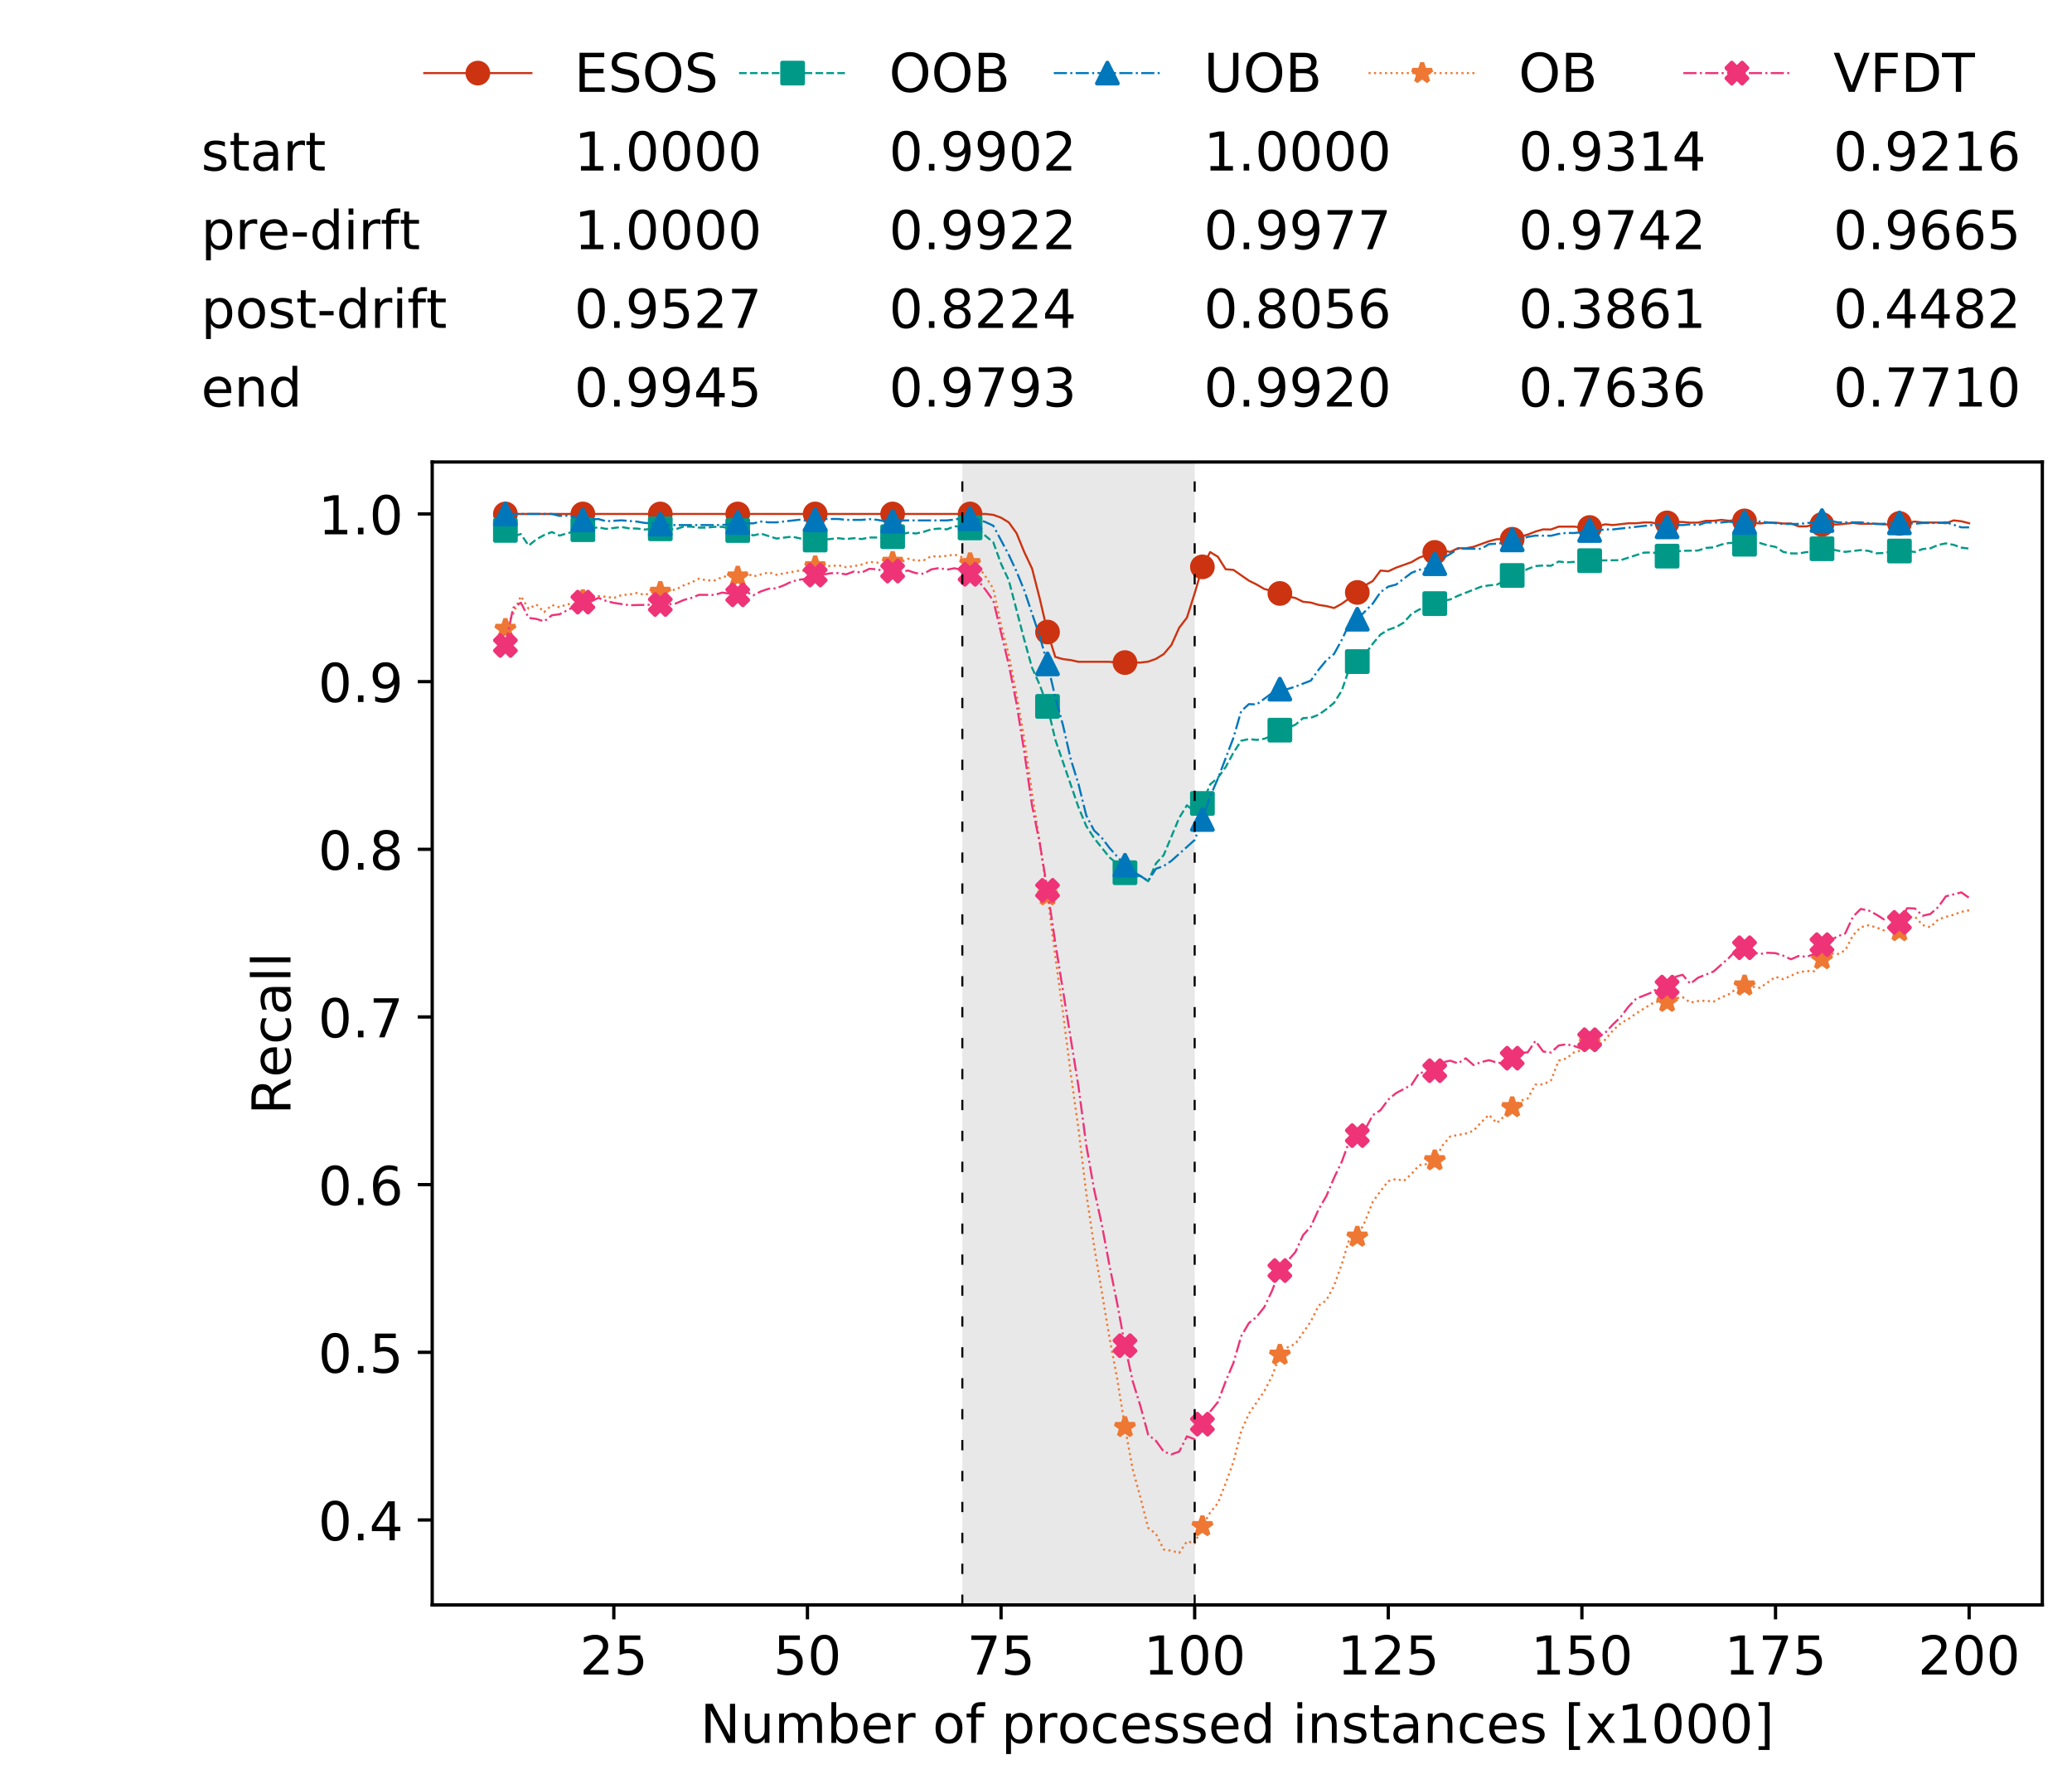 <?xml version="1.0" encoding="utf-8" standalone="no"?>
<!DOCTYPE svg PUBLIC "-//W3C//DTD SVG 1.1//EN"
  "http://www.w3.org/Graphics/SVG/1.1/DTD/svg11.dtd">
<!-- Created with matplotlib (https://matplotlib.org/) -->
<svg height="432.615pt" version="1.1" viewBox="0 0 502.65 432.615" width="502.65pt" xmlns="http://www.w3.org/2000/svg" xmlns:xlink="http://www.w3.org/1999/xlink">
 <defs>
  <style type="text/css">
*{stroke-linecap:butt;stroke-linejoin:round;white-space:pre;}
  </style>
 </defs>
 <g id="figure_1">
  <g id="patch_1">
   <path d="M 0 432.615 
L 502.65 432.615 
L 502.65 0 
L 0 0 
z
" style="fill:#ffffff;"/>
  </g>
  <g id="axes_1">
   <g id="patch_2">
    <path d="M 104.85 389.252 
L 495.45 389.252 
L 495.45 112.052 
L 104.85 112.052 
z
" style="fill:#ffffff;"/>
   </g>
   <g id="patch_3">
    <path clip-path="url(#pa83d4f5960)" d="M 289.817 389.252 
L 289.817 112.052 
L 233.453 112.052 
L 233.453 389.252 
z
" style="fill:#d3d3d3;opacity:0.5;"/>
   </g>
   <g id="matplotlib.axis_1">
    <g id="xtick_1">
     <g id="line2d_1">
      <defs>
       <path d="M 0 0 
L 0 3.5 
" id="m0a3943f1a0" style="stroke:#000000;stroke-width:0.8;"/>
      </defs>
      <g>
       <use style="stroke:#000000;stroke-width:0.8;" x="148.908" xlink:href="#m0a3943f1a0" y="389.252"/>
      </g>
     </g>
     <g id="text_1">
      <!-- 25 -->
      <defs>
       <path d="M 19.188 8.297 
L 53.609 8.297 
L 53.609 0 
L 7.328 0 
L 7.328 8.297 
Q 12.938 14.109 22.625 23.891 
Q 32.328 33.688 34.812 36.531 
Q 39.547 41.844 41.422 45.531 
Q 43.312 49.219 43.312 52.781 
Q 43.312 58.594 39.234 62.25 
Q 35.156 65.922 28.609 65.922 
Q 23.969 65.922 18.812 64.312 
Q 13.672 62.703 7.812 59.422 
L 7.812 69.391 
Q 13.766 71.781 18.938 73 
Q 24.125 74.219 28.422 74.219 
Q 39.75 74.219 46.484 68.547 
Q 53.219 62.891 53.219 53.422 
Q 53.219 48.922 51.531 44.891 
Q 49.859 40.875 45.406 35.406 
Q 44.188 33.984 37.641 27.219 
Q 31.109 20.453 19.188 8.297 
z
" id="DejaVuSans-50"/>
       <path d="M 10.797 72.906 
L 49.516 72.906 
L 49.516 64.594 
L 19.828 64.594 
L 19.828 46.734 
Q 21.969 47.469 24.109 47.828 
Q 26.266 48.188 28.422 48.188 
Q 40.625 48.188 47.75 41.5 
Q 54.891 34.812 54.891 23.391 
Q 54.891 11.625 47.562 5.094 
Q 40.234 -1.422 26.906 -1.422 
Q 22.312 -1.422 17.547 -0.641 
Q 12.797 0.141 7.719 1.703 
L 7.719 11.625 
Q 12.109 9.234 16.797 8.062 
Q 21.484 6.891 26.703 6.891 
Q 35.156 6.891 40.078 11.328 
Q 45.016 15.766 45.016 23.391 
Q 45.016 31 40.078 35.438 
Q 35.156 39.891 26.703 39.891 
Q 22.75 39.891 18.812 39.016 
Q 14.891 38.141 10.797 36.281 
z
" id="DejaVuSans-53"/>
      </defs>
      <g transform="translate(140.636 406.13)scale(0.13 -0.13)">
       <use xlink:href="#DejaVuSans-50"/>
       <use x="63.623" xlink:href="#DejaVuSans-53"/>
      </g>
     </g>
    </g>
    <g id="xtick_2">
     <g id="line2d_2">
      <g>
       <use style="stroke:#000000;stroke-width:0.8;" x="195.877" xlink:href="#m0a3943f1a0" y="389.252"/>
      </g>
     </g>
     <g id="text_2">
      <!-- 50 -->
      <defs>
       <path d="M 31.781 66.406 
Q 24.172 66.406 20.328 58.906 
Q 16.5 51.422 16.5 36.375 
Q 16.5 21.391 20.328 13.891 
Q 24.172 6.391 31.781 6.391 
Q 39.453 6.391 43.281 13.891 
Q 47.125 21.391 47.125 36.375 
Q 47.125 51.422 43.281 58.906 
Q 39.453 66.406 31.781 66.406 
z
M 31.781 74.219 
Q 44.047 74.219 50.516 64.516 
Q 56.984 54.828 56.984 36.375 
Q 56.984 17.969 50.516 8.266 
Q 44.047 -1.422 31.781 -1.422 
Q 19.531 -1.422 13.062 8.266 
Q 6.594 17.969 6.594 36.375 
Q 6.594 54.828 13.062 64.516 
Q 19.531 74.219 31.781 74.219 
z
" id="DejaVuSans-48"/>
      </defs>
      <g transform="translate(187.606 406.13)scale(0.13 -0.13)">
       <use xlink:href="#DejaVuSans-53"/>
       <use x="63.623" xlink:href="#DejaVuSans-48"/>
      </g>
     </g>
    </g>
    <g id="xtick_3">
     <g id="line2d_3">
      <g>
       <use style="stroke:#000000;stroke-width:0.8;" x="242.847" xlink:href="#m0a3943f1a0" y="389.252"/>
      </g>
     </g>
     <g id="text_3">
      <!-- 75 -->
      <defs>
       <path d="M 8.203 72.906 
L 55.078 72.906 
L 55.078 68.703 
L 28.609 0 
L 18.312 0 
L 43.219 64.594 
L 8.203 64.594 
z
" id="DejaVuSans-55"/>
      </defs>
      <g transform="translate(234.576 406.13)scale(0.13 -0.13)">
       <use xlink:href="#DejaVuSans-55"/>
       <use x="63.623" xlink:href="#DejaVuSans-53"/>
      </g>
     </g>
    </g>
    <g id="xtick_4">
     <g id="line2d_4">
      <g>
       <use style="stroke:#000000;stroke-width:0.8;" x="289.817" xlink:href="#m0a3943f1a0" y="389.252"/>
      </g>
     </g>
     <g id="text_4">
      <!-- 100 -->
      <defs>
       <path d="M 12.406 8.297 
L 28.516 8.297 
L 28.516 63.922 
L 10.984 60.406 
L 10.984 69.391 
L 28.422 72.906 
L 38.281 72.906 
L 38.281 8.297 
L 54.391 8.297 
L 54.391 0 
L 12.406 0 
z
" id="DejaVuSans-49"/>
      </defs>
      <g transform="translate(277.41 406.13)scale(0.13 -0.13)">
       <use xlink:href="#DejaVuSans-49"/>
       <use x="63.623" xlink:href="#DejaVuSans-48"/>
       <use x="127.246" xlink:href="#DejaVuSans-48"/>
      </g>
     </g>
    </g>
    <g id="xtick_5">
     <g id="line2d_5">
      <g>
       <use style="stroke:#000000;stroke-width:0.8;" x="336.786" xlink:href="#m0a3943f1a0" y="389.252"/>
      </g>
     </g>
     <g id="text_5">
      <!-- 125 -->
      <g transform="translate(324.379 406.13)scale(0.13 -0.13)">
       <use xlink:href="#DejaVuSans-49"/>
       <use x="63.623" xlink:href="#DejaVuSans-50"/>
       <use x="127.246" xlink:href="#DejaVuSans-53"/>
      </g>
     </g>
    </g>
    <g id="xtick_6">
     <g id="line2d_6">
      <g>
       <use style="stroke:#000000;stroke-width:0.8;" x="383.756" xlink:href="#m0a3943f1a0" y="389.252"/>
      </g>
     </g>
     <g id="text_6">
      <!-- 150 -->
      <g transform="translate(371.349 406.13)scale(0.13 -0.13)">
       <use xlink:href="#DejaVuSans-49"/>
       <use x="63.623" xlink:href="#DejaVuSans-53"/>
       <use x="127.246" xlink:href="#DejaVuSans-48"/>
      </g>
     </g>
    </g>
    <g id="xtick_7">
     <g id="line2d_7">
      <g>
       <use style="stroke:#000000;stroke-width:0.8;" x="430.726" xlink:href="#m0a3943f1a0" y="389.252"/>
      </g>
     </g>
     <g id="text_7">
      <!-- 175 -->
      <g transform="translate(418.319 406.13)scale(0.13 -0.13)">
       <use xlink:href="#DejaVuSans-49"/>
       <use x="63.623" xlink:href="#DejaVuSans-55"/>
       <use x="127.246" xlink:href="#DejaVuSans-53"/>
      </g>
     </g>
    </g>
    <g id="xtick_8">
     <g id="line2d_8">
      <g>
       <use style="stroke:#000000;stroke-width:0.8;" x="477.695" xlink:href="#m0a3943f1a0" y="389.252"/>
      </g>
     </g>
     <g id="text_8">
      <!-- 200 -->
      <g transform="translate(465.289 406.13)scale(0.13 -0.13)">
       <use xlink:href="#DejaVuSans-50"/>
       <use x="63.623" xlink:href="#DejaVuSans-48"/>
       <use x="127.246" xlink:href="#DejaVuSans-48"/>
      </g>
     </g>
    </g>
    <g id="text_9">
     <!-- Number of processed instances [x1000] -->
     <defs>
      <path d="M 9.812 72.906 
L 23.094 72.906 
L 55.422 11.922 
L 55.422 72.906 
L 64.984 72.906 
L 64.984 0 
L 51.703 0 
L 19.391 60.984 
L 19.391 0 
L 9.812 0 
z
" id="DejaVuSans-78"/>
      <path d="M 8.5 21.578 
L 8.5 54.688 
L 17.484 54.688 
L 17.484 21.922 
Q 17.484 14.156 20.5 10.266 
Q 23.531 6.391 29.594 6.391 
Q 36.859 6.391 41.078 11.031 
Q 45.312 15.672 45.312 23.688 
L 45.312 54.688 
L 54.297 54.688 
L 54.297 0 
L 45.312 0 
L 45.312 8.406 
Q 42.047 3.422 37.719 1 
Q 33.406 -1.422 27.688 -1.422 
Q 18.266 -1.422 13.375 4.438 
Q 8.5 10.297 8.5 21.578 
z
M 31.109 56 
z
" id="DejaVuSans-117"/>
      <path d="M 52 44.188 
Q 55.375 50.25 60.062 53.125 
Q 64.75 56 71.094 56 
Q 79.641 56 84.281 50.016 
Q 88.922 44.047 88.922 33.016 
L 88.922 0 
L 79.891 0 
L 79.891 32.719 
Q 79.891 40.578 77.094 44.375 
Q 74.312 48.188 68.609 48.188 
Q 61.625 48.188 57.562 43.547 
Q 53.516 38.922 53.516 30.906 
L 53.516 0 
L 44.484 0 
L 44.484 32.719 
Q 44.484 40.625 41.703 44.406 
Q 38.922 48.188 33.109 48.188 
Q 26.219 48.188 22.156 43.531 
Q 18.109 38.875 18.109 30.906 
L 18.109 0 
L 9.078 0 
L 9.078 54.688 
L 18.109 54.688 
L 18.109 46.188 
Q 21.188 51.219 25.484 53.609 
Q 29.781 56 35.688 56 
Q 41.656 56 45.828 52.969 
Q 50 49.953 52 44.188 
z
" id="DejaVuSans-109"/>
      <path d="M 48.688 27.297 
Q 48.688 37.203 44.609 42.844 
Q 40.531 48.484 33.406 48.484 
Q 26.266 48.484 22.188 42.844 
Q 18.109 37.203 18.109 27.297 
Q 18.109 17.391 22.188 11.75 
Q 26.266 6.109 33.406 6.109 
Q 40.531 6.109 44.609 11.75 
Q 48.688 17.391 48.688 27.297 
z
M 18.109 46.391 
Q 20.953 51.266 25.266 53.625 
Q 29.594 56 35.594 56 
Q 45.562 56 51.781 48.094 
Q 58.016 40.188 58.016 27.297 
Q 58.016 14.406 51.781 6.484 
Q 45.562 -1.422 35.594 -1.422 
Q 29.594 -1.422 25.266 0.953 
Q 20.953 3.328 18.109 8.203 
L 18.109 0 
L 9.078 0 
L 9.078 75.984 
L 18.109 75.984 
z
" id="DejaVuSans-98"/>
      <path d="M 56.203 29.594 
L 56.203 25.203 
L 14.891 25.203 
Q 15.484 15.922 20.484 11.062 
Q 25.484 6.203 34.422 6.203 
Q 39.594 6.203 44.453 7.469 
Q 49.312 8.734 54.109 11.281 
L 54.109 2.781 
Q 49.266 0.734 44.188 -0.344 
Q 39.109 -1.422 33.891 -1.422 
Q 20.797 -1.422 13.156 6.188 
Q 5.516 13.812 5.516 26.812 
Q 5.516 40.234 12.766 48.109 
Q 20.016 56 32.328 56 
Q 43.359 56 49.781 48.891 
Q 56.203 41.797 56.203 29.594 
z
M 47.219 32.234 
Q 47.125 39.594 43.094 43.984 
Q 39.062 48.391 32.422 48.391 
Q 24.906 48.391 20.391 44.141 
Q 15.875 39.891 15.188 32.172 
z
" id="DejaVuSans-101"/>
      <path d="M 41.109 46.297 
Q 39.594 47.172 37.812 47.578 
Q 36.031 48 33.891 48 
Q 26.266 48 22.188 43.047 
Q 18.109 38.094 18.109 28.812 
L 18.109 0 
L 9.078 0 
L 9.078 54.688 
L 18.109 54.688 
L 18.109 46.188 
Q 20.953 51.172 25.484 53.578 
Q 30.031 56 36.531 56 
Q 37.453 56 38.578 55.875 
Q 39.703 55.766 41.062 55.516 
z
" id="DejaVuSans-114"/>
      <path id="DejaVuSans-32"/>
      <path d="M 30.609 48.391 
Q 23.391 48.391 19.188 42.75 
Q 14.984 37.109 14.984 27.297 
Q 14.984 17.484 19.156 11.844 
Q 23.344 6.203 30.609 6.203 
Q 37.797 6.203 41.984 11.859 
Q 46.188 17.531 46.188 27.297 
Q 46.188 37.016 41.984 42.703 
Q 37.797 48.391 30.609 48.391 
z
M 30.609 56 
Q 42.328 56 49.016 48.375 
Q 55.719 40.766 55.719 27.297 
Q 55.719 13.875 49.016 6.219 
Q 42.328 -1.422 30.609 -1.422 
Q 18.844 -1.422 12.172 6.219 
Q 5.516 13.875 5.516 27.297 
Q 5.516 40.766 12.172 48.375 
Q 18.844 56 30.609 56 
z
" id="DejaVuSans-111"/>
      <path d="M 37.109 75.984 
L 37.109 68.5 
L 28.516 68.5 
Q 23.688 68.5 21.797 66.547 
Q 19.922 64.594 19.922 59.516 
L 19.922 54.688 
L 34.719 54.688 
L 34.719 47.703 
L 19.922 47.703 
L 19.922 0 
L 10.891 0 
L 10.891 47.703 
L 2.297 47.703 
L 2.297 54.688 
L 10.891 54.688 
L 10.891 58.5 
Q 10.891 67.625 15.141 71.797 
Q 19.391 75.984 28.609 75.984 
z
" id="DejaVuSans-102"/>
      <path d="M 18.109 8.203 
L 18.109 -20.797 
L 9.078 -20.797 
L 9.078 54.688 
L 18.109 54.688 
L 18.109 46.391 
Q 20.953 51.266 25.266 53.625 
Q 29.594 56 35.594 56 
Q 45.562 56 51.781 48.094 
Q 58.016 40.188 58.016 27.297 
Q 58.016 14.406 51.781 6.484 
Q 45.562 -1.422 35.594 -1.422 
Q 29.594 -1.422 25.266 0.953 
Q 20.953 3.328 18.109 8.203 
z
M 48.688 27.297 
Q 48.688 37.203 44.609 42.844 
Q 40.531 48.484 33.406 48.484 
Q 26.266 48.484 22.188 42.844 
Q 18.109 37.203 18.109 27.297 
Q 18.109 17.391 22.188 11.75 
Q 26.266 6.109 33.406 6.109 
Q 40.531 6.109 44.609 11.75 
Q 48.688 17.391 48.688 27.297 
z
" id="DejaVuSans-112"/>
      <path d="M 48.781 52.594 
L 48.781 44.188 
Q 44.969 46.297 41.141 47.344 
Q 37.312 48.391 33.406 48.391 
Q 24.656 48.391 19.812 42.844 
Q 14.984 37.312 14.984 27.297 
Q 14.984 17.281 19.812 11.734 
Q 24.656 6.203 33.406 6.203 
Q 37.312 6.203 41.141 7.25 
Q 44.969 8.297 48.781 10.406 
L 48.781 2.094 
Q 45.016 0.344 40.984 -0.531 
Q 36.969 -1.422 32.422 -1.422 
Q 20.062 -1.422 12.781 6.344 
Q 5.516 14.109 5.516 27.297 
Q 5.516 40.672 12.859 48.328 
Q 20.219 56 33.016 56 
Q 37.156 56 41.109 55.141 
Q 45.062 54.297 48.781 52.594 
z
" id="DejaVuSans-99"/>
      <path d="M 44.281 53.078 
L 44.281 44.578 
Q 40.484 46.531 36.375 47.5 
Q 32.281 48.484 27.875 48.484 
Q 21.188 48.484 17.844 46.438 
Q 14.5 44.391 14.5 40.281 
Q 14.5 37.156 16.891 35.375 
Q 19.281 33.594 26.516 31.984 
L 29.594 31.297 
Q 39.156 29.25 43.188 25.516 
Q 47.219 21.781 47.219 15.094 
Q 47.219 7.469 41.188 3.016 
Q 35.156 -1.422 24.609 -1.422 
Q 20.219 -1.422 15.453 -0.562 
Q 10.688 0.297 5.422 2 
L 5.422 11.281 
Q 10.406 8.688 15.234 7.391 
Q 20.062 6.109 24.812 6.109 
Q 31.156 6.109 34.562 8.281 
Q 37.984 10.453 37.984 14.406 
Q 37.984 18.062 35.516 20.016 
Q 33.062 21.969 24.703 23.781 
L 21.578 24.516 
Q 13.234 26.266 9.516 29.906 
Q 5.812 33.547 5.812 39.891 
Q 5.812 47.609 11.281 51.797 
Q 16.75 56 26.812 56 
Q 31.781 56 36.172 55.266 
Q 40.578 54.547 44.281 53.078 
z
" id="DejaVuSans-115"/>
      <path d="M 45.406 46.391 
L 45.406 75.984 
L 54.391 75.984 
L 54.391 0 
L 45.406 0 
L 45.406 8.203 
Q 42.578 3.328 38.25 0.953 
Q 33.938 -1.422 27.875 -1.422 
Q 17.969 -1.422 11.734 6.484 
Q 5.516 14.406 5.516 27.297 
Q 5.516 40.188 11.734 48.094 
Q 17.969 56 27.875 56 
Q 33.938 56 38.25 53.625 
Q 42.578 51.266 45.406 46.391 
z
M 14.797 27.297 
Q 14.797 17.391 18.875 11.75 
Q 22.953 6.109 30.078 6.109 
Q 37.203 6.109 41.297 11.75 
Q 45.406 17.391 45.406 27.297 
Q 45.406 37.203 41.297 42.844 
Q 37.203 48.484 30.078 48.484 
Q 22.953 48.484 18.875 42.844 
Q 14.797 37.203 14.797 27.297 
z
" id="DejaVuSans-100"/>
      <path d="M 9.422 54.688 
L 18.406 54.688 
L 18.406 0 
L 9.422 0 
z
M 9.422 75.984 
L 18.406 75.984 
L 18.406 64.594 
L 9.422 64.594 
z
" id="DejaVuSans-105"/>
      <path d="M 54.891 33.016 
L 54.891 0 
L 45.906 0 
L 45.906 32.719 
Q 45.906 40.484 42.875 44.328 
Q 39.844 48.188 33.797 48.188 
Q 26.516 48.188 22.312 43.547 
Q 18.109 38.922 18.109 30.906 
L 18.109 0 
L 9.078 0 
L 9.078 54.688 
L 18.109 54.688 
L 18.109 46.188 
Q 21.344 51.125 25.703 53.562 
Q 30.078 56 35.797 56 
Q 45.219 56 50.047 50.172 
Q 54.891 44.344 54.891 33.016 
z
" id="DejaVuSans-110"/>
      <path d="M 18.312 70.219 
L 18.312 54.688 
L 36.812 54.688 
L 36.812 47.703 
L 18.312 47.703 
L 18.312 18.016 
Q 18.312 11.328 20.141 9.422 
Q 21.969 7.516 27.594 7.516 
L 36.812 7.516 
L 36.812 0 
L 27.594 0 
Q 17.188 0 13.234 3.875 
Q 9.281 7.766 9.281 18.016 
L 9.281 47.703 
L 2.688 47.703 
L 2.688 54.688 
L 9.281 54.688 
L 9.281 70.219 
z
" id="DejaVuSans-116"/>
      <path d="M 34.281 27.484 
Q 23.391 27.484 19.188 25 
Q 14.984 22.516 14.984 16.5 
Q 14.984 11.719 18.141 8.906 
Q 21.297 6.109 26.703 6.109 
Q 34.188 6.109 38.703 11.406 
Q 43.219 16.703 43.219 25.484 
L 43.219 27.484 
z
M 52.203 31.203 
L 52.203 0 
L 43.219 0 
L 43.219 8.297 
Q 40.141 3.328 35.547 0.953 
Q 30.953 -1.422 24.312 -1.422 
Q 15.922 -1.422 10.953 3.297 
Q 6 8.016 6 15.922 
Q 6 25.141 12.172 29.828 
Q 18.359 34.516 30.609 34.516 
L 43.219 34.516 
L 43.219 35.406 
Q 43.219 41.609 39.141 45 
Q 35.062 48.391 27.688 48.391 
Q 23 48.391 18.547 47.266 
Q 14.109 46.141 10.016 43.891 
L 10.016 52.203 
Q 14.938 54.109 19.578 55.047 
Q 24.219 56 28.609 56 
Q 40.484 56 46.344 49.844 
Q 52.203 43.703 52.203 31.203 
z
" id="DejaVuSans-97"/>
      <path d="M 8.594 75.984 
L 29.297 75.984 
L 29.297 69 
L 17.578 69 
L 17.578 -6.203 
L 29.297 -6.203 
L 29.297 -13.188 
L 8.594 -13.188 
z
" id="DejaVuSans-91"/>
      <path d="M 54.891 54.688 
L 35.109 28.078 
L 55.906 0 
L 45.312 0 
L 29.391 21.484 
L 13.484 0 
L 2.875 0 
L 24.125 28.609 
L 4.688 54.688 
L 15.281 54.688 
L 29.781 35.203 
L 44.281 54.688 
z
" id="DejaVuSans-120"/>
      <path d="M 30.422 75.984 
L 30.422 -13.188 
L 9.719 -13.188 
L 9.719 -6.203 
L 21.391 -6.203 
L 21.391 69 
L 9.719 69 
L 9.719 75.984 
z
" id="DejaVuSans-93"/>
     </defs>
     <g transform="translate(169.881 422.711)scale(0.13 -0.13)">
      <use xlink:href="#DejaVuSans-78"/>
      <use x="74.805" xlink:href="#DejaVuSans-117"/>
      <use x="138.184" xlink:href="#DejaVuSans-109"/>
      <use x="235.596" xlink:href="#DejaVuSans-98"/>
      <use x="299.072" xlink:href="#DejaVuSans-101"/>
      <use x="360.596" xlink:href="#DejaVuSans-114"/>
      <use x="401.709" xlink:href="#DejaVuSans-32"/>
      <use x="433.496" xlink:href="#DejaVuSans-111"/>
      <use x="494.678" xlink:href="#DejaVuSans-102"/>
      <use x="529.883" xlink:href="#DejaVuSans-32"/>
      <use x="561.67" xlink:href="#DejaVuSans-112"/>
      <use x="625.146" xlink:href="#DejaVuSans-114"/>
      <use x="666.229" xlink:href="#DejaVuSans-111"/>
      <use x="727.41" xlink:href="#DejaVuSans-99"/>
      <use x="782.391" xlink:href="#DejaVuSans-101"/>
      <use x="843.914" xlink:href="#DejaVuSans-115"/>
      <use x="896.014" xlink:href="#DejaVuSans-115"/>
      <use x="948.113" xlink:href="#DejaVuSans-101"/>
      <use x="1009.637" xlink:href="#DejaVuSans-100"/>
      <use x="1073.113" xlink:href="#DejaVuSans-32"/>
      <use x="1104.9" xlink:href="#DejaVuSans-105"/>
      <use x="1132.684" xlink:href="#DejaVuSans-110"/>
      <use x="1196.062" xlink:href="#DejaVuSans-115"/>
      <use x="1248.162" xlink:href="#DejaVuSans-116"/>
      <use x="1287.371" xlink:href="#DejaVuSans-97"/>
      <use x="1348.65" xlink:href="#DejaVuSans-110"/>
      <use x="1412.029" xlink:href="#DejaVuSans-99"/>
      <use x="1467.01" xlink:href="#DejaVuSans-101"/>
      <use x="1528.533" xlink:href="#DejaVuSans-115"/>
      <use x="1580.633" xlink:href="#DejaVuSans-32"/>
      <use x="1612.42" xlink:href="#DejaVuSans-91"/>
      <use x="1651.434" xlink:href="#DejaVuSans-120"/>
      <use x="1710.613" xlink:href="#DejaVuSans-49"/>
      <use x="1774.236" xlink:href="#DejaVuSans-48"/>
      <use x="1837.859" xlink:href="#DejaVuSans-48"/>
      <use x="1901.482" xlink:href="#DejaVuSans-48"/>
      <use x="1965.105" xlink:href="#DejaVuSans-93"/>
     </g>
    </g>
   </g>
   <g id="matplotlib.axis_2">
    <g id="ytick_1">
     <g id="line2d_9">
      <defs>
       <path d="M 0 0 
L -3.5 0 
" id="m9d5a17ac67" style="stroke:#000000;stroke-width:0.8;"/>
      </defs>
      <g>
       <use style="stroke:#000000;stroke-width:0.8;" x="104.85" xlink:href="#m9d5a17ac67" y="368.65"/>
      </g>
     </g>
     <g id="text_10">
      <!-- 0.4 -->
      <defs>
       <path d="M 10.688 12.406 
L 21 12.406 
L 21 0 
L 10.688 0 
z
" id="DejaVuSans-46"/>
       <path d="M 37.797 64.312 
L 12.891 25.391 
L 37.797 25.391 
z
M 35.203 72.906 
L 47.609 72.906 
L 47.609 25.391 
L 58.016 25.391 
L 58.016 17.188 
L 47.609 17.188 
L 47.609 0 
L 37.797 0 
L 37.797 17.188 
L 4.891 17.188 
L 4.891 26.703 
z
" id="DejaVuSans-52"/>
      </defs>
      <g transform="translate(77.176 373.589)scale(0.13 -0.13)">
       <use xlink:href="#DejaVuSans-48"/>
       <use x="63.623" xlink:href="#DejaVuSans-46"/>
       <use x="95.41" xlink:href="#DejaVuSans-52"/>
      </g>
     </g>
    </g>
    <g id="ytick_2">
     <g id="line2d_10">
      <g>
       <use style="stroke:#000000;stroke-width:0.8;" x="104.85" xlink:href="#m9d5a17ac67" y="327.984"/>
      </g>
     </g>
     <g id="text_11">
      <!-- 0.5 -->
      <g transform="translate(77.176 332.923)scale(0.13 -0.13)">
       <use xlink:href="#DejaVuSans-48"/>
       <use x="63.623" xlink:href="#DejaVuSans-46"/>
       <use x="95.41" xlink:href="#DejaVuSans-53"/>
      </g>
     </g>
    </g>
    <g id="ytick_3">
     <g id="line2d_11">
      <g>
       <use style="stroke:#000000;stroke-width:0.8;" x="104.85" xlink:href="#m9d5a17ac67" y="287.318"/>
      </g>
     </g>
     <g id="text_12">
      <!-- 0.6 -->
      <defs>
       <path d="M 33.016 40.375 
Q 26.375 40.375 22.484 35.828 
Q 18.609 31.297 18.609 23.391 
Q 18.609 15.531 22.484 10.953 
Q 26.375 6.391 33.016 6.391 
Q 39.656 6.391 43.531 10.953 
Q 47.406 15.531 47.406 23.391 
Q 47.406 31.297 43.531 35.828 
Q 39.656 40.375 33.016 40.375 
z
M 52.594 71.297 
L 52.594 62.312 
Q 48.875 64.062 45.094 64.984 
Q 41.312 65.922 37.594 65.922 
Q 27.828 65.922 22.672 59.328 
Q 17.531 52.734 16.797 39.406 
Q 19.672 43.656 24.016 45.922 
Q 28.375 48.188 33.594 48.188 
Q 44.578 48.188 50.953 41.516 
Q 57.328 34.859 57.328 23.391 
Q 57.328 12.156 50.688 5.359 
Q 44.047 -1.422 33.016 -1.422 
Q 20.359 -1.422 13.672 8.266 
Q 6.984 17.969 6.984 36.375 
Q 6.984 53.656 15.188 63.938 
Q 23.391 74.219 37.203 74.219 
Q 40.922 74.219 44.703 73.484 
Q 48.484 72.75 52.594 71.297 
z
" id="DejaVuSans-54"/>
      </defs>
      <g transform="translate(77.176 292.256)scale(0.13 -0.13)">
       <use xlink:href="#DejaVuSans-48"/>
       <use x="63.623" xlink:href="#DejaVuSans-46"/>
       <use x="95.41" xlink:href="#DejaVuSans-54"/>
      </g>
     </g>
    </g>
    <g id="ytick_4">
     <g id="line2d_12">
      <g>
       <use style="stroke:#000000;stroke-width:0.8;" x="104.85" xlink:href="#m9d5a17ac67" y="246.651"/>
      </g>
     </g>
     <g id="text_13">
      <!-- 0.7 -->
      <g transform="translate(77.176 251.59)scale(0.13 -0.13)">
       <use xlink:href="#DejaVuSans-48"/>
       <use x="63.623" xlink:href="#DejaVuSans-46"/>
       <use x="95.41" xlink:href="#DejaVuSans-55"/>
      </g>
     </g>
    </g>
    <g id="ytick_5">
     <g id="line2d_13">
      <g>
       <use style="stroke:#000000;stroke-width:0.8;" x="104.85" xlink:href="#m9d5a17ac67" y="205.985"/>
      </g>
     </g>
     <g id="text_14">
      <!-- 0.8 -->
      <defs>
       <path d="M 31.781 34.625 
Q 24.75 34.625 20.719 30.859 
Q 16.703 27.094 16.703 20.516 
Q 16.703 13.922 20.719 10.156 
Q 24.75 6.391 31.781 6.391 
Q 38.812 6.391 42.859 10.172 
Q 46.922 13.969 46.922 20.516 
Q 46.922 27.094 42.891 30.859 
Q 38.875 34.625 31.781 34.625 
z
M 21.922 38.812 
Q 15.578 40.375 12.031 44.719 
Q 8.5 49.078 8.5 55.328 
Q 8.5 64.062 14.719 69.141 
Q 20.953 74.219 31.781 74.219 
Q 42.672 74.219 48.875 69.141 
Q 55.078 64.062 55.078 55.328 
Q 55.078 49.078 51.531 44.719 
Q 48 40.375 41.703 38.812 
Q 48.828 37.156 52.797 32.312 
Q 56.781 27.484 56.781 20.516 
Q 56.781 9.906 50.312 4.234 
Q 43.844 -1.422 31.781 -1.422 
Q 19.734 -1.422 13.25 4.234 
Q 6.781 9.906 6.781 20.516 
Q 6.781 27.484 10.781 32.312 
Q 14.797 37.156 21.922 38.812 
z
M 18.312 54.391 
Q 18.312 48.734 21.844 45.562 
Q 25.391 42.391 31.781 42.391 
Q 38.141 42.391 41.719 45.562 
Q 45.312 48.734 45.312 54.391 
Q 45.312 60.062 41.719 63.234 
Q 38.141 66.406 31.781 66.406 
Q 25.391 66.406 21.844 63.234 
Q 18.312 60.062 18.312 54.391 
z
" id="DejaVuSans-56"/>
      </defs>
      <g transform="translate(77.176 210.924)scale(0.13 -0.13)">
       <use xlink:href="#DejaVuSans-48"/>
       <use x="63.623" xlink:href="#DejaVuSans-46"/>
       <use x="95.41" xlink:href="#DejaVuSans-56"/>
      </g>
     </g>
    </g>
    <g id="ytick_6">
     <g id="line2d_14">
      <g>
       <use style="stroke:#000000;stroke-width:0.8;" x="104.85" xlink:href="#m9d5a17ac67" y="165.318"/>
      </g>
     </g>
     <g id="text_15">
      <!-- 0.9 -->
      <defs>
       <path d="M 10.984 1.516 
L 10.984 10.5 
Q 14.703 8.734 18.5 7.812 
Q 22.312 6.891 25.984 6.891 
Q 35.75 6.891 40.891 13.453 
Q 46.047 20.016 46.781 33.406 
Q 43.953 29.203 39.594 26.953 
Q 35.25 24.703 29.984 24.703 
Q 19.047 24.703 12.672 31.312 
Q 6.297 37.938 6.297 49.422 
Q 6.297 60.641 12.938 67.422 
Q 19.578 74.219 30.609 74.219 
Q 43.266 74.219 49.922 64.516 
Q 56.594 54.828 56.594 36.375 
Q 56.594 19.141 48.406 8.859 
Q 40.234 -1.422 26.422 -1.422 
Q 22.703 -1.422 18.891 -0.688 
Q 15.094 0.047 10.984 1.516 
z
M 30.609 32.422 
Q 37.25 32.422 41.125 36.953 
Q 45.016 41.5 45.016 49.422 
Q 45.016 57.281 41.125 61.844 
Q 37.25 66.406 30.609 66.406 
Q 23.969 66.406 20.094 61.844 
Q 16.219 57.281 16.219 49.422 
Q 16.219 41.5 20.094 36.953 
Q 23.969 32.422 30.609 32.422 
z
" id="DejaVuSans-57"/>
      </defs>
      <g transform="translate(77.176 170.257)scale(0.13 -0.13)">
       <use xlink:href="#DejaVuSans-48"/>
       <use x="63.623" xlink:href="#DejaVuSans-46"/>
       <use x="95.41" xlink:href="#DejaVuSans-57"/>
      </g>
     </g>
    </g>
    <g id="ytick_7">
     <g id="line2d_15">
      <g>
       <use style="stroke:#000000;stroke-width:0.8;" x="104.85" xlink:href="#m9d5a17ac67" y="124.652"/>
      </g>
     </g>
     <g id="text_16">
      <!-- 1.0 -->
      <g transform="translate(77.176 129.591)scale(0.13 -0.13)">
       <use xlink:href="#DejaVuSans-49"/>
       <use x="63.623" xlink:href="#DejaVuSans-46"/>
       <use x="95.41" xlink:href="#DejaVuSans-48"/>
      </g>
     </g>
    </g>
    <g id="text_17">
     <!-- Recall -->
     <defs>
      <path d="M 44.391 34.188 
Q 47.562 33.109 50.562 29.594 
Q 53.562 26.078 56.594 19.922 
L 66.609 0 
L 56 0 
L 46.688 18.703 
Q 43.062 26.031 39.672 28.422 
Q 36.281 30.812 30.422 30.812 
L 19.672 30.812 
L 19.672 0 
L 9.812 0 
L 9.812 72.906 
L 32.078 72.906 
Q 44.578 72.906 50.734 67.672 
Q 56.891 62.453 56.891 51.906 
Q 56.891 45.016 53.688 40.469 
Q 50.484 35.938 44.391 34.188 
z
M 19.672 64.797 
L 19.672 38.922 
L 32.078 38.922 
Q 39.203 38.922 42.844 42.219 
Q 46.484 45.516 46.484 51.906 
Q 46.484 58.297 42.844 61.547 
Q 39.203 64.797 32.078 64.797 
z
" id="DejaVuSans-82"/>
      <path d="M 9.422 75.984 
L 18.406 75.984 
L 18.406 0 
L 9.422 0 
z
" id="DejaVuSans-108"/>
     </defs>
     <g transform="translate(70.472 270.333)rotate(-90)scale(0.13 -0.13)">
      <use xlink:href="#DejaVuSans-82"/>
      <use x="69.42" xlink:href="#DejaVuSans-101"/>
      <use x="130.943" xlink:href="#DejaVuSans-99"/>
      <use x="185.924" xlink:href="#DejaVuSans-97"/>
      <use x="247.203" xlink:href="#DejaVuSans-108"/>
      <use x="274.986" xlink:href="#DejaVuSans-108"/>
     </g>
    </g>
   </g>
   <g id="line2d_16"/>
   <g id="line2d_17"/>
   <g id="line2d_18"/>
   <g id="line2d_19"/>
   <g id="line2d_20"/>
   <g id="line2d_21">
    <path clip-path="url(#pa83d4f5960)" d="M 122.605 124.652 
L 239.089 124.652 
L 240.968 124.873 
L 242.847 125.551 
L 244.726 126.702 
L 246.605 129.319 
L 248.483 133.904 
L 250.362 137.877 
L 252.241 145.197 
L 254.12 153.289 
L 255.998 159.328 
L 257.877 159.854 
L 259.756 160.096 
L 261.635 160.511 
L 269.15 160.511 
L 271.029 160.696 
L 276.665 160.696 
L 278.544 160.475 
L 280.423 159.797 
L 282.302 158.646 
L 284.18 156.42 
L 286.059 152.246 
L 287.938 149.803 
L 289.817 143.892 
L 291.695 137.479 
L 293.574 133.89 
L 295.453 135.041 
L 297.332 138.06 
L 299.211 138.215 
L 302.968 140.828 
L 304.847 141.761 
L 306.726 142.86 
L 308.605 143.311 
L 312.362 144.619 
L 314.241 145.038 
L 316.12 145.946 
L 317.998 146.145 
L 319.877 146.705 
L 321.756 146.991 
L 323.635 147.465 
L 325.514 146.43 
L 329.271 143.687 
L 331.15 141.983 
L 333.029 140.904 
L 334.908 138.378 
L 336.786 138.554 
L 338.665 137.686 
L 342.423 136.332 
L 344.302 135.233 
L 348.059 133.975 
L 349.938 133.529 
L 351.817 133.863 
L 353.695 132.955 
L 355.574 132.987 
L 357.453 132.626 
L 361.211 131.264 
L 363.089 130.768 
L 366.847 130.783 
L 370.605 129.655 
L 372.483 128.921 
L 374.362 128.391 
L 376.241 128.421 
L 378.12 127.727 
L 381.877 127.725 
L 383.756 127.935 
L 385.635 127.935 
L 387.514 127.695 
L 389.392 127.161 
L 391.271 127.346 
L 395.029 126.915 
L 396.908 126.915 
L 398.786 126.716 
L 400.665 126.716 
L 402.544 127.178 
L 404.423 126.818 
L 406.302 126.602 
L 408.18 126.602 
L 410.059 126.767 
L 411.938 126.748 
L 413.817 126.316 
L 415.695 126.316 
L 417.574 126.09 
L 419.453 126.306 
L 421.332 126.096 
L 423.211 126.333 
L 425.089 126.795 
L 426.968 126.949 
L 428.847 126.765 
L 430.726 126.765 
L 432.605 126.968 
L 434.483 126.968 
L 436.362 127.661 
L 438.241 127.661 
L 440.12 127.199 
L 445.756 127.199 
L 449.514 126.836 
L 451.392 127.04 
L 455.15 127.04 
L 457.029 127.186 
L 458.908 127.186 
L 464.544 126.501 
L 466.423 126.732 
L 470.18 126.73 
L 472.059 126.904 
L 473.938 126.211 
L 475.817 126.427 
L 477.695 126.906 
L 477.695 126.906 
" style="fill:none;stroke:#cc3311;stroke-linecap:square;stroke-width:0.5;"/>
    <defs>
     <path d="M 0 2.5 
C 0.663 2.5 1.299 2.237 1.768 1.768 
C 2.237 1.299 2.5 0.663 2.5 0 
C 2.5 -0.663 2.237 -1.299 1.768 -1.768 
C 1.299 -2.237 0.663 -2.5 0 -2.5 
C -0.663 -2.5 -1.299 -2.237 -1.768 -1.768 
C -2.237 -1.299 -2.5 -0.663 -2.5 0 
C -2.5 0.663 -2.237 1.299 -1.768 1.768 
C -1.299 2.237 -0.663 2.5 0 2.5 
z
" id="md6d6d53cc5" style="stroke:#cc3311;"/>
    </defs>
    <g clip-path="url(#pa83d4f5960)">
     <use style="fill:#cc3311;stroke:#cc3311;" x="122.605" xlink:href="#md6d6d53cc5" y="124.652"/>
     <use style="fill:#cc3311;stroke:#cc3311;" x="141.392" xlink:href="#md6d6d53cc5" y="124.652"/>
     <use style="fill:#cc3311;stroke:#cc3311;" x="160.18" xlink:href="#md6d6d53cc5" y="124.652"/>
     <use style="fill:#cc3311;stroke:#cc3311;" x="178.968" xlink:href="#md6d6d53cc5" y="124.652"/>
     <use style="fill:#cc3311;stroke:#cc3311;" x="197.756" xlink:href="#md6d6d53cc5" y="124.652"/>
     <use style="fill:#cc3311;stroke:#cc3311;" x="216.544" xlink:href="#md6d6d53cc5" y="124.652"/>
     <use style="fill:#cc3311;stroke:#cc3311;" x="235.332" xlink:href="#md6d6d53cc5" y="124.652"/>
     <use style="fill:#cc3311;stroke:#cc3311;" x="254.12" xlink:href="#md6d6d53cc5" y="153.289"/>
     <use style="fill:#cc3311;stroke:#cc3311;" x="272.908" xlink:href="#md6d6d53cc5" y="160.696"/>
     <use style="fill:#cc3311;stroke:#cc3311;" x="291.695" xlink:href="#md6d6d53cc5" y="137.479"/>
     <use style="fill:#cc3311;stroke:#cc3311;" x="310.483" xlink:href="#md6d6d53cc5" y="143.933"/>
     <use style="fill:#cc3311;stroke:#cc3311;" x="329.271" xlink:href="#md6d6d53cc5" y="143.687"/>
     <use style="fill:#cc3311;stroke:#cc3311;" x="348.059" xlink:href="#md6d6d53cc5" y="133.975"/>
     <use style="fill:#cc3311;stroke:#cc3311;" x="366.847" xlink:href="#md6d6d53cc5" y="130.783"/>
     <use style="fill:#cc3311;stroke:#cc3311;" x="385.635" xlink:href="#md6d6d53cc5" y="127.935"/>
     <use style="fill:#cc3311;stroke:#cc3311;" x="404.423" xlink:href="#md6d6d53cc5" y="126.818"/>
     <use style="fill:#cc3311;stroke:#cc3311;" x="423.211" xlink:href="#md6d6d53cc5" y="126.333"/>
     <use style="fill:#cc3311;stroke:#cc3311;" x="441.998" xlink:href="#md6d6d53cc5" y="127.199"/>
     <use style="fill:#cc3311;stroke:#cc3311;" x="460.786" xlink:href="#md6d6d53cc5" y="126.95"/>
    </g>
   </g>
   <g id="line2d_22"/>
   <g id="line2d_23"/>
   <g id="line2d_24"/>
   <g id="line2d_25"/>
   <g id="line2d_26">
    <path clip-path="url(#pa83d4f5960)" d="M 122.605 128.639 
L 124.483 130.063 
L 126.362 129.526 
L 128.241 132.334 
L 130.12 130.797 
L 131.998 129.773 
L 133.877 129.041 
L 135.756 129.905 
L 137.635 129.321 
L 141.392 128.472 
L 145.15 127.884 
L 147.029 128.278 
L 150.786 127.825 
L 152.665 128.147 
L 154.544 128.196 
L 156.423 128.429 
L 158.302 128.24 
L 163.938 128.346 
L 165.817 127.736 
L 167.695 127.736 
L 169.574 127.967 
L 171.453 127.967 
L 173.332 127.779 
L 175.211 127.779 
L 180.847 129.064 
L 182.726 129.861 
L 184.605 129.424 
L 188.362 130.621 
L 192.12 130.151 
L 195.877 130.974 
L 199.635 130.912 
L 203.392 130.534 
L 205.271 130.757 
L 207.15 130.526 
L 209.029 130.74 
L 210.908 130.363 
L 212.786 130.363 
L 214.665 130.607 
L 220.302 129.19 
L 222.18 129.39 
L 224.059 128.994 
L 225.938 128.377 
L 227.817 128.196 
L 229.695 128.39 
L 231.574 127.615 
L 235.332 128.039 
L 237.211 128.057 
L 239.089 129.983 
L 240.968 131.53 
L 242.847 136.729 
L 244.726 140.757 
L 248.483 155.169 
L 250.362 161.946 
L 252.241 166.131 
L 254.12 171.318 
L 255.998 179.371 
L 261.635 195.796 
L 263.514 200.338 
L 265.392 203.243 
L 269.15 207.939 
L 271.029 209.487 
L 272.908 211.664 
L 274.786 212.696 
L 276.665 212.413 
L 278.544 213.741 
L 280.423 209.412 
L 282.302 207.397 
L 286.059 198.374 
L 287.938 195.314 
L 289.817 196.876 
L 291.695 194.86 
L 293.574 190.237 
L 295.453 188.645 
L 297.332 186.046 
L 299.211 182.569 
L 301.089 179.661 
L 302.968 179.25 
L 304.847 179.456 
L 306.726 179.173 
L 308.605 178.437 
L 310.483 177.086 
L 312.362 176.577 
L 314.241 175.772 
L 316.12 174.168 
L 317.998 174.071 
L 319.877 173.364 
L 321.756 172.013 
L 323.635 170.448 
L 325.514 167.475 
L 327.392 161.907 
L 329.271 160.459 
L 331.15 158.708 
L 333.029 156.111 
L 334.908 153.883 
L 336.786 152.732 
L 338.665 152.105 
L 340.544 150.997 
L 342.423 148.885 
L 344.302 147.82 
L 346.18 147.261 
L 348.059 146.397 
L 349.938 145.722 
L 351.817 145.386 
L 353.695 144.495 
L 359.332 142.287 
L 361.211 141.979 
L 363.089 141.806 
L 364.968 140.931 
L 366.847 139.568 
L 368.726 138.97 
L 370.605 137.992 
L 372.483 137.28 
L 374.362 137.153 
L 376.241 137.227 
L 378.12 136.186 
L 379.998 136.404 
L 381.877 136.275 
L 383.756 135.98 
L 389.392 135.907 
L 393.15 135.863 
L 398.786 134.031 
L 400.665 133.991 
L 402.544 134.222 
L 404.423 134.879 
L 406.302 133.798 
L 408.18 133.584 
L 411.938 133.53 
L 413.817 132.89 
L 415.695 132.757 
L 417.574 132.075 
L 419.453 131.686 
L 421.332 131.673 
L 423.211 131.995 
L 425.089 131.772 
L 426.968 131.707 
L 428.847 132.279 
L 430.726 132.641 
L 432.605 133.861 
L 434.483 134.214 
L 436.362 134.236 
L 438.241 133.896 
L 440.12 133.909 
L 441.998 133.094 
L 443.877 133.094 
L 445.756 133.548 
L 447.635 133.849 
L 451.392 133.421 
L 453.271 133.608 
L 455.15 134.192 
L 457.029 134.123 
L 458.908 133.72 
L 462.665 133.634 
L 464.544 133.87 
L 466.423 133.16 
L 468.302 132.984 
L 470.18 132.167 
L 472.059 131.786 
L 473.938 132.144 
L 475.817 132.82 
L 477.695 133.053 
L 477.695 133.053 
" style="fill:none;stroke:#009988;stroke-dasharray:1.85,0.8;stroke-dashoffset:0;stroke-width:0.5;"/>
    <defs>
     <path d="M -2.5 2.5 
L 2.5 2.5 
L 2.5 -2.5 
L -2.5 -2.5 
z
" id="m134373346b" style="stroke:#009988;stroke-linejoin:miter;"/>
    </defs>
    <g clip-path="url(#pa83d4f5960)">
     <use style="fill:#009988;stroke:#009988;stroke-linejoin:miter;" x="122.605" xlink:href="#m134373346b" y="128.639"/>
     <use style="fill:#009988;stroke:#009988;stroke-linejoin:miter;" x="141.392" xlink:href="#m134373346b" y="128.472"/>
     <use style="fill:#009988;stroke:#009988;stroke-linejoin:miter;" x="160.18" xlink:href="#m134373346b" y="128.257"/>
     <use style="fill:#009988;stroke:#009988;stroke-linejoin:miter;" x="178.968" xlink:href="#m134373346b" y="128.673"/>
     <use style="fill:#009988;stroke:#009988;stroke-linejoin:miter;" x="197.756" xlink:href="#m134373346b" y="130.976"/>
     <use style="fill:#009988;stroke:#009988;stroke-linejoin:miter;" x="216.544" xlink:href="#m134373346b" y="130.165"/>
     <use style="fill:#009988;stroke:#009988;stroke-linejoin:miter;" x="235.332" xlink:href="#m134373346b" y="128.039"/>
     <use style="fill:#009988;stroke:#009988;stroke-linejoin:miter;" x="254.12" xlink:href="#m134373346b" y="171.318"/>
     <use style="fill:#009988;stroke:#009988;stroke-linejoin:miter;" x="272.908" xlink:href="#m134373346b" y="211.664"/>
     <use style="fill:#009988;stroke:#009988;stroke-linejoin:miter;" x="291.695" xlink:href="#m134373346b" y="194.86"/>
     <use style="fill:#009988;stroke:#009988;stroke-linejoin:miter;" x="310.483" xlink:href="#m134373346b" y="177.086"/>
     <use style="fill:#009988;stroke:#009988;stroke-linejoin:miter;" x="329.271" xlink:href="#m134373346b" y="160.459"/>
     <use style="fill:#009988;stroke:#009988;stroke-linejoin:miter;" x="348.059" xlink:href="#m134373346b" y="146.397"/>
     <use style="fill:#009988;stroke:#009988;stroke-linejoin:miter;" x="366.847" xlink:href="#m134373346b" y="139.568"/>
     <use style="fill:#009988;stroke:#009988;stroke-linejoin:miter;" x="385.635" xlink:href="#m134373346b" y="135.987"/>
     <use style="fill:#009988;stroke:#009988;stroke-linejoin:miter;" x="404.423" xlink:href="#m134373346b" y="134.879"/>
     <use style="fill:#009988;stroke:#009988;stroke-linejoin:miter;" x="423.211" xlink:href="#m134373346b" y="131.995"/>
     <use style="fill:#009988;stroke:#009988;stroke-linejoin:miter;" x="441.998" xlink:href="#m134373346b" y="133.094"/>
     <use style="fill:#009988;stroke:#009988;stroke-linejoin:miter;" x="460.786" xlink:href="#m134373346b" y="133.634"/>
    </g>
   </g>
   <g id="line2d_27"/>
   <g id="line2d_28"/>
   <g id="line2d_29"/>
   <g id="line2d_30"/>
   <g id="line2d_31">
    <path clip-path="url(#pa83d4f5960)" d="M 122.605 124.652 
L 133.877 124.652 
L 135.756 125.122 
L 137.635 125.07 
L 139.514 125.461 
L 141.392 126.105 
L 145.15 125.882 
L 147.029 126.418 
L 150.786 126.198 
L 154.544 126.509 
L 156.423 126.831 
L 158.302 126.91 
L 162.059 127.345 
L 175.211 127.345 
L 177.089 127.129 
L 178.968 126.734 
L 180.847 126.93 
L 182.726 126.93 
L 184.605 126.492 
L 186.483 126.686 
L 188.362 126.686 
L 193.998 126.046 
L 195.877 126.305 
L 199.635 125.87 
L 203.392 125.87 
L 205.271 126.093 
L 209.029 126.093 
L 210.908 125.905 
L 212.786 126.073 
L 214.665 126.421 
L 216.544 126.421 
L 218.423 126.225 
L 229.695 126.216 
L 231.574 126.023 
L 233.453 125.576 
L 237.211 125.981 
L 239.089 126.623 
L 240.968 127.507 
L 244.726 134.577 
L 246.605 138.603 
L 248.483 143.188 
L 252.241 154.382 
L 254.12 161.021 
L 255.998 169.074 
L 257.877 175.91 
L 259.756 184.14 
L 261.635 190.18 
L 263.514 197.751 
L 265.392 201.382 
L 267.271 203.176 
L 269.15 205.651 
L 272.908 209.854 
L 274.786 211.285 
L 278.544 213.662 
L 280.423 210.696 
L 282.302 210.061 
L 284.18 208.772 
L 289.817 203.718 
L 291.695 198.757 
L 293.574 193.154 
L 295.453 188.834 
L 299.211 178.97 
L 301.089 172.489 
L 302.968 170.776 
L 304.847 170.847 
L 308.605 168.073 
L 310.483 167.146 
L 312.362 167.119 
L 314.241 166.528 
L 317.998 165.07 
L 319.877 162.438 
L 321.756 160.152 
L 323.635 158.603 
L 325.514 155.164 
L 327.392 151.172 
L 329.271 150.182 
L 333.029 146.375 
L 334.908 143.604 
L 336.786 142.273 
L 338.665 141.788 
L 342.423 138.923 
L 344.302 138.204 
L 346.18 137.8 
L 348.059 136.728 
L 349.938 135.368 
L 351.817 134.361 
L 353.695 133.09 
L 359.332 133.106 
L 361.211 131.98 
L 363.089 131.864 
L 364.968 131.632 
L 366.847 130.943 
L 368.726 130.816 
L 370.605 130.218 
L 372.483 129.899 
L 376.241 129.944 
L 378.12 129.481 
L 379.998 129.25 
L 381.877 129.281 
L 383.756 129.05 
L 385.635 128.67 
L 387.514 128.654 
L 389.392 128.403 
L 391.271 128.403 
L 400.665 127.348 
L 402.544 127.374 
L 404.423 127.78 
L 406.302 127.348 
L 408.18 127.348 
L 410.059 127.177 
L 411.938 127.374 
L 413.817 126.725 
L 417.574 126.72 
L 419.453 126.526 
L 421.332 126.731 
L 423.211 126.731 
L 425.089 126.508 
L 426.968 126.508 
L 432.605 127.086 
L 436.362 127.069 
L 440.12 126.662 
L 441.998 126.255 
L 443.877 126.255 
L 445.756 126.683 
L 451.392 126.691 
L 455.15 127.072 
L 457.029 127.037 
L 458.908 126.832 
L 462.665 126.832 
L 464.544 127.035 
L 466.423 126.847 
L 470.18 126.85 
L 472.059 126.665 
L 475.817 127.904 
L 477.695 127.904 
L 477.695 127.904 
" style="fill:none;stroke:#0077bb;stroke-dasharray:3.2,0.8,0.5,0.8;stroke-dashoffset:0;stroke-width:0.5;"/>
    <defs>
     <path d="M 0 -2.5 
L -2.5 2.5 
L 2.5 2.5 
z
" id="m4204981823" style="stroke:#0077bb;stroke-linejoin:miter;"/>
    </defs>
    <g clip-path="url(#pa83d4f5960)">
     <use style="fill:#0077bb;stroke:#0077bb;stroke-linejoin:miter;" x="122.605" xlink:href="#m4204981823" y="124.652"/>
     <use style="fill:#0077bb;stroke:#0077bb;stroke-linejoin:miter;" x="141.392" xlink:href="#m4204981823" y="126.105"/>
     <use style="fill:#0077bb;stroke:#0077bb;stroke-linejoin:miter;" x="160.18" xlink:href="#m4204981823" y="127.127"/>
     <use style="fill:#0077bb;stroke:#0077bb;stroke-linejoin:miter;" x="178.968" xlink:href="#m4204981823" y="126.734"/>
     <use style="fill:#0077bb;stroke:#0077bb;stroke-linejoin:miter;" x="197.756" xlink:href="#m4204981823" y="126.088"/>
     <use style="fill:#0077bb;stroke:#0077bb;stroke-linejoin:miter;" x="216.544" xlink:href="#m4204981823" y="126.421"/>
     <use style="fill:#0077bb;stroke:#0077bb;stroke-linejoin:miter;" x="235.332" xlink:href="#m4204981823" y="125.785"/>
     <use style="fill:#0077bb;stroke:#0077bb;stroke-linejoin:miter;" x="254.12" xlink:href="#m4204981823" y="161.021"/>
     <use style="fill:#0077bb;stroke:#0077bb;stroke-linejoin:miter;" x="272.908" xlink:href="#m4204981823" y="209.854"/>
     <use style="fill:#0077bb;stroke:#0077bb;stroke-linejoin:miter;" x="291.695" xlink:href="#m4204981823" y="198.757"/>
     <use style="fill:#0077bb;stroke:#0077bb;stroke-linejoin:miter;" x="310.483" xlink:href="#m4204981823" y="167.146"/>
     <use style="fill:#0077bb;stroke:#0077bb;stroke-linejoin:miter;" x="329.271" xlink:href="#m4204981823" y="150.182"/>
     <use style="fill:#0077bb;stroke:#0077bb;stroke-linejoin:miter;" x="348.059" xlink:href="#m4204981823" y="136.728"/>
     <use style="fill:#0077bb;stroke:#0077bb;stroke-linejoin:miter;" x="366.847" xlink:href="#m4204981823" y="130.943"/>
     <use style="fill:#0077bb;stroke:#0077bb;stroke-linejoin:miter;" x="385.635" xlink:href="#m4204981823" y="128.67"/>
     <use style="fill:#0077bb;stroke:#0077bb;stroke-linejoin:miter;" x="404.423" xlink:href="#m4204981823" y="127.78"/>
     <use style="fill:#0077bb;stroke:#0077bb;stroke-linejoin:miter;" x="423.211" xlink:href="#m4204981823" y="126.731"/>
     <use style="fill:#0077bb;stroke:#0077bb;stroke-linejoin:miter;" x="441.998" xlink:href="#m4204981823" y="126.255"/>
     <use style="fill:#0077bb;stroke:#0077bb;stroke-linejoin:miter;" x="460.786" xlink:href="#m4204981823" y="126.832"/>
    </g>
   </g>
   <g id="line2d_32"/>
   <g id="line2d_33"/>
   <g id="line2d_34"/>
   <g id="line2d_35"/>
   <g id="line2d_36">
    <path clip-path="url(#pa83d4f5960)" d="M 122.605 152.56 
L 124.483 148.858 
L 126.362 144.59 
L 128.241 147.658 
L 130.12 146.593 
L 131.998 148.469 
L 133.877 146.742 
L 135.756 147.276 
L 137.635 146.517 
L 139.514 146.493 
L 141.392 145.585 
L 143.271 145.873 
L 145.15 144.589 
L 147.029 144.726 
L 148.908 145.038 
L 150.786 144.323 
L 152.665 144.183 
L 154.544 143.827 
L 156.423 144.287 
L 158.302 143.682 
L 160.18 143.584 
L 162.059 143.215 
L 163.938 143.011 
L 165.817 141.987 
L 167.695 141.306 
L 169.574 140.34 
L 171.453 140.77 
L 173.332 140.77 
L 175.211 139.98 
L 177.089 139.576 
L 178.968 139.868 
L 180.847 138.844 
L 182.726 139.814 
L 186.483 138.822 
L 188.362 139.402 
L 193.998 138.372 
L 195.877 138.442 
L 197.756 137.363 
L 199.635 137.08 
L 201.514 137.306 
L 203.392 137.096 
L 205.271 137.563 
L 207.15 137.302 
L 209.029 136.928 
L 210.908 136.273 
L 212.786 136.441 
L 214.665 136.98 
L 216.544 136.303 
L 218.423 136.499 
L 220.302 135.517 
L 222.18 135.949 
L 224.059 135.913 
L 225.938 134.886 
L 227.817 134.984 
L 229.695 134.804 
L 231.574 134.492 
L 233.453 135.162 
L 235.332 136.621 
L 237.211 137.225 
L 239.089 139.844 
L 240.968 142.782 
L 242.847 151.601 
L 244.726 158.841 
L 246.605 168.466 
L 248.483 179.166 
L 250.362 192.32 
L 252.241 204.32 
L 254.12 217.183 
L 255.998 231.891 
L 257.877 245.7 
L 259.756 260.438 
L 261.635 273.807 
L 263.514 289.381 
L 265.392 302.053 
L 269.15 324.435 
L 271.029 334.408 
L 272.908 346.142 
L 274.786 356.348 
L 276.665 363.202 
L 278.544 370.566 
L 280.423 372.009 
L 282.302 375.812 
L 284.18 376.102 
L 286.059 376.652 
L 287.938 373.825 
L 289.817 374.298 
L 291.695 370.18 
L 293.574 366.84 
L 295.453 364.556 
L 297.332 359.756 
L 299.211 354.579 
L 301.089 347.174 
L 302.968 342.876 
L 306.726 337.388 
L 308.605 333.711 
L 310.483 328.599 
L 312.362 326.782 
L 314.241 325.942 
L 317.998 320.491 
L 319.877 316.664 
L 321.756 315.369 
L 323.635 311.855 
L 325.514 306.568 
L 327.392 300.312 
L 329.271 299.974 
L 331.15 296.236 
L 333.029 291.475 
L 334.908 288.87 
L 336.786 286.468 
L 338.665 285.948 
L 340.544 286.406 
L 342.423 284.721 
L 344.302 282.586 
L 346.18 282.335 
L 348.059 281.447 
L 349.938 277.822 
L 351.817 275.627 
L 355.574 274.923 
L 357.453 274.252 
L 359.332 272.19 
L 361.211 270.37 
L 363.089 272.384 
L 364.968 270.701 
L 366.847 268.563 
L 368.726 267.031 
L 370.605 266.421 
L 372.483 263.047 
L 374.362 263.007 
L 376.241 262.063 
L 378.12 257.242 
L 379.998 256.711 
L 381.877 255.21 
L 383.756 254.755 
L 385.635 252.766 
L 387.514 253.728 
L 389.392 252.166 
L 391.271 249.925 
L 393.15 248.189 
L 395.029 247.152 
L 396.908 245.789 
L 400.665 243.451 
L 402.544 242.783 
L 404.423 243.015 
L 406.302 242.161 
L 408.18 241.833 
L 410.059 243.16 
L 411.938 242.79 
L 413.817 242.715 
L 415.695 242.934 
L 417.574 241.907 
L 419.453 241.11 
L 421.332 239.742 
L 423.211 239.049 
L 426.968 239.594 
L 430.726 236.917 
L 432.605 237.484 
L 436.362 235.808 
L 438.241 235.497 
L 440.12 235.558 
L 441.998 232.673 
L 443.877 231.231 
L 445.756 231.399 
L 447.635 230.499 
L 449.514 226.844 
L 451.392 224.89 
L 453.271 224.405 
L 455.15 224.919 
L 457.029 225.641 
L 458.908 224.582 
L 460.786 225.87 
L 462.665 222.602 
L 464.544 222.309 
L 466.423 224.363 
L 468.302 224.884 
L 470.18 223.008 
L 472.059 222.361 
L 473.938 221.866 
L 475.817 221.14 
L 477.695 220.78 
L 477.695 220.78 
" style="fill:none;stroke:#ee7733;stroke-dasharray:0.5,0.825;stroke-dashoffset:0;stroke-width:0.5;"/>
    <defs>
     <path d="M 0 -2.5 
L -0.561 -0.773 
L -2.378 -0.773 
L -0.908 0.295 
L -1.469 2.023 
L -0 0.955 
L 1.469 2.023 
L 0.908 0.295 
L 2.378 -0.773 
L 0.561 -0.773 
z
" id="m570e22f551" style="stroke:#ee7733;stroke-linejoin:bevel;"/>
    </defs>
    <g clip-path="url(#pa83d4f5960)">
     <use style="fill:#ee7733;stroke:#ee7733;stroke-linejoin:bevel;" x="122.605" xlink:href="#m570e22f551" y="152.56"/>
     <use style="fill:#ee7733;stroke:#ee7733;stroke-linejoin:bevel;" x="141.392" xlink:href="#m570e22f551" y="145.585"/>
     <use style="fill:#ee7733;stroke:#ee7733;stroke-linejoin:bevel;" x="160.18" xlink:href="#m570e22f551" y="143.584"/>
     <use style="fill:#ee7733;stroke:#ee7733;stroke-linejoin:bevel;" x="178.968" xlink:href="#m570e22f551" y="139.868"/>
     <use style="fill:#ee7733;stroke:#ee7733;stroke-linejoin:bevel;" x="197.756" xlink:href="#m570e22f551" y="137.363"/>
     <use style="fill:#ee7733;stroke:#ee7733;stroke-linejoin:bevel;" x="216.544" xlink:href="#m570e22f551" y="136.303"/>
     <use style="fill:#ee7733;stroke:#ee7733;stroke-linejoin:bevel;" x="235.332" xlink:href="#m570e22f551" y="136.621"/>
     <use style="fill:#ee7733;stroke:#ee7733;stroke-linejoin:bevel;" x="254.12" xlink:href="#m570e22f551" y="217.183"/>
     <use style="fill:#ee7733;stroke:#ee7733;stroke-linejoin:bevel;" x="272.908" xlink:href="#m570e22f551" y="346.142"/>
     <use style="fill:#ee7733;stroke:#ee7733;stroke-linejoin:bevel;" x="291.695" xlink:href="#m570e22f551" y="370.18"/>
     <use style="fill:#ee7733;stroke:#ee7733;stroke-linejoin:bevel;" x="310.483" xlink:href="#m570e22f551" y="328.599"/>
     <use style="fill:#ee7733;stroke:#ee7733;stroke-linejoin:bevel;" x="329.271" xlink:href="#m570e22f551" y="299.974"/>
     <use style="fill:#ee7733;stroke:#ee7733;stroke-linejoin:bevel;" x="348.059" xlink:href="#m570e22f551" y="281.447"/>
     <use style="fill:#ee7733;stroke:#ee7733;stroke-linejoin:bevel;" x="366.847" xlink:href="#m570e22f551" y="268.563"/>
     <use style="fill:#ee7733;stroke:#ee7733;stroke-linejoin:bevel;" x="385.635" xlink:href="#m570e22f551" y="252.766"/>
     <use style="fill:#ee7733;stroke:#ee7733;stroke-linejoin:bevel;" x="404.423" xlink:href="#m570e22f551" y="243.015"/>
     <use style="fill:#ee7733;stroke:#ee7733;stroke-linejoin:bevel;" x="423.211" xlink:href="#m570e22f551" y="239.049"/>
     <use style="fill:#ee7733;stroke:#ee7733;stroke-linejoin:bevel;" x="441.998" xlink:href="#m570e22f551" y="232.673"/>
     <use style="fill:#ee7733;stroke:#ee7733;stroke-linejoin:bevel;" x="460.786" xlink:href="#m570e22f551" y="225.87"/>
    </g>
   </g>
   <g id="line2d_37"/>
   <g id="line2d_38"/>
   <g id="line2d_39"/>
   <g id="line2d_40"/>
   <g id="line2d_41">
    <path clip-path="url(#pa83d4f5960)" d="M 122.605 156.547 
L 124.483 147.434 
L 126.362 146.174 
L 128.241 149.853 
L 130.12 150.117 
L 131.998 150.714 
L 133.877 149.225 
L 135.756 148.978 
L 141.392 146.036 
L 143.271 145.948 
L 145.15 145.005 
L 147.029 145.738 
L 148.908 146.218 
L 152.665 146.785 
L 160.18 146.615 
L 162.059 146.587 
L 163.938 146.37 
L 165.817 145.536 
L 167.695 145.023 
L 169.574 144.264 
L 173.332 144.295 
L 175.211 143.722 
L 178.968 144.268 
L 180.847 143.447 
L 182.726 144.391 
L 184.605 143.425 
L 186.483 142.785 
L 188.362 142.677 
L 190.241 141.924 
L 192.12 141.017 
L 193.998 140.595 
L 195.877 140.324 
L 197.756 139.466 
L 199.635 139.37 
L 201.514 139.032 
L 203.392 138.996 
L 205.271 139.3 
L 207.15 138.607 
L 209.029 138.863 
L 210.908 137.955 
L 212.786 138.075 
L 214.665 138.561 
L 216.544 138.507 
L 218.423 138.703 
L 220.302 138.377 
L 222.18 139.009 
L 224.059 139.158 
L 225.938 138.094 
L 227.817 137.763 
L 229.695 138.158 
L 231.574 137.82 
L 233.453 138.267 
L 235.332 139.288 
L 237.211 140.684 
L 239.089 143.071 
L 240.968 145.666 
L 244.726 161.225 
L 246.605 170.623 
L 248.483 182.363 
L 250.362 195.349 
L 252.241 204.532 
L 254.12 215.943 
L 255.998 228.638 
L 261.635 263.556 
L 263.514 277.664 
L 265.392 288.343 
L 267.271 296.932 
L 269.15 306.927 
L 271.029 316.161 
L 272.908 326.381 
L 274.786 334.999 
L 276.665 341.048 
L 278.544 347.987 
L 280.423 349.452 
L 282.302 352.056 
L 284.18 352.731 
L 286.059 352.067 
L 287.938 348.365 
L 289.817 349.066 
L 291.695 345.405 
L 293.574 342.363 
L 295.453 340.049 
L 297.332 335.034 
L 299.211 330.584 
L 301.089 324.114 
L 302.968 320.894 
L 304.847 319.372 
L 306.726 317 
L 308.605 313.003 
L 310.483 308.16 
L 312.362 305.812 
L 314.241 303.688 
L 316.12 299.567 
L 317.998 297.465 
L 319.877 293.338 
L 321.756 290.102 
L 323.635 285.657 
L 325.514 281.74 
L 327.392 276.588 
L 329.271 275.417 
L 331.15 273.953 
L 333.029 270.45 
L 334.908 269.252 
L 336.786 266.684 
L 338.665 265.119 
L 342.423 263.124 
L 344.302 260.194 
L 346.18 260.079 
L 348.059 259.676 
L 349.938 257.671 
L 351.817 257.238 
L 353.695 257.915 
L 355.574 256.674 
L 357.453 258.305 
L 359.332 257.599 
L 361.211 257.127 
L 363.089 257.695 
L 364.968 257.94 
L 368.726 255.422 
L 370.605 255.222 
L 372.483 252.464 
L 374.362 255.028 
L 376.241 255.276 
L 378.12 253.573 
L 379.998 253.273 
L 381.877 253.688 
L 383.756 254.367 
L 385.635 252.17 
L 387.514 251.759 
L 389.392 250.512 
L 391.271 248.472 
L 393.15 246.673 
L 395.029 244.182 
L 396.908 242.215 
L 400.665 240.706 
L 402.544 239.423 
L 404.423 239.405 
L 406.302 236.95 
L 408.18 236.413 
L 410.059 238.594 
L 411.938 237.124 
L 415.695 235.62 
L 419.453 232.283 
L 421.332 230.295 
L 423.211 229.86 
L 425.089 230.983 
L 426.968 231.364 
L 428.847 231.08 
L 430.726 231.17 
L 432.605 231.787 
L 434.483 232.653 
L 436.362 231.845 
L 438.241 232.065 
L 440.12 231.391 
L 441.998 229.116 
L 443.877 228.2 
L 445.756 227.095 
L 447.635 226.395 
L 449.514 222.337 
L 451.392 220.454 
L 453.271 220.803 
L 455.15 221.799 
L 457.029 222.989 
L 458.908 222.126 
L 460.786 223.709 
L 462.665 220.257 
L 464.544 220.338 
L 466.423 222.1 
L 468.302 221.673 
L 470.18 220.002 
L 472.059 217.378 
L 475.817 216.436 
L 477.695 217.768 
L 477.695 217.768 
" style="fill:none;stroke:#ee3377;stroke-dasharray:3.2,0.8,0.5,0.8;stroke-dashoffset:0;stroke-width:0.5;"/>
    <defs>
     <path d="M -1.25 2.5 
L 0 1.25 
L 1.25 2.5 
L 2.5 1.25 
L 1.25 0 
L 2.5 -1.25 
L 1.25 -2.5 
L 0 -1.25 
L -1.25 -2.5 
L -2.5 -1.25 
L -1.25 0 
L -2.5 1.25 
z
" id="m8c447828ac" style="stroke:#ee3377;stroke-linejoin:miter;"/>
    </defs>
    <g clip-path="url(#pa83d4f5960)">
     <use style="fill:#ee3377;stroke:#ee3377;stroke-linejoin:miter;" x="122.605" xlink:href="#m8c447828ac" y="156.547"/>
     <use style="fill:#ee3377;stroke:#ee3377;stroke-linejoin:miter;" x="141.392" xlink:href="#m8c447828ac" y="146.036"/>
     <use style="fill:#ee3377;stroke:#ee3377;stroke-linejoin:miter;" x="160.18" xlink:href="#m8c447828ac" y="146.615"/>
     <use style="fill:#ee3377;stroke:#ee3377;stroke-linejoin:miter;" x="178.968" xlink:href="#m8c447828ac" y="144.268"/>
     <use style="fill:#ee3377;stroke:#ee3377;stroke-linejoin:miter;" x="197.756" xlink:href="#m8c447828ac" y="139.466"/>
     <use style="fill:#ee3377;stroke:#ee3377;stroke-linejoin:miter;" x="216.544" xlink:href="#m8c447828ac" y="138.507"/>
     <use style="fill:#ee3377;stroke:#ee3377;stroke-linejoin:miter;" x="235.332" xlink:href="#m8c447828ac" y="139.288"/>
     <use style="fill:#ee3377;stroke:#ee3377;stroke-linejoin:miter;" x="254.12" xlink:href="#m8c447828ac" y="215.943"/>
     <use style="fill:#ee3377;stroke:#ee3377;stroke-linejoin:miter;" x="272.908" xlink:href="#m8c447828ac" y="326.381"/>
     <use style="fill:#ee3377;stroke:#ee3377;stroke-linejoin:miter;" x="291.695" xlink:href="#m8c447828ac" y="345.405"/>
     <use style="fill:#ee3377;stroke:#ee3377;stroke-linejoin:miter;" x="310.483" xlink:href="#m8c447828ac" y="308.16"/>
     <use style="fill:#ee3377;stroke:#ee3377;stroke-linejoin:miter;" x="329.271" xlink:href="#m8c447828ac" y="275.417"/>
     <use style="fill:#ee3377;stroke:#ee3377;stroke-linejoin:miter;" x="348.059" xlink:href="#m8c447828ac" y="259.676"/>
     <use style="fill:#ee3377;stroke:#ee3377;stroke-linejoin:miter;" x="366.847" xlink:href="#m8c447828ac" y="256.648"/>
     <use style="fill:#ee3377;stroke:#ee3377;stroke-linejoin:miter;" x="385.635" xlink:href="#m8c447828ac" y="252.17"/>
     <use style="fill:#ee3377;stroke:#ee3377;stroke-linejoin:miter;" x="404.423" xlink:href="#m8c447828ac" y="239.405"/>
     <use style="fill:#ee3377;stroke:#ee3377;stroke-linejoin:miter;" x="423.211" xlink:href="#m8c447828ac" y="229.86"/>
     <use style="fill:#ee3377;stroke:#ee3377;stroke-linejoin:miter;" x="441.998" xlink:href="#m8c447828ac" y="229.116"/>
     <use style="fill:#ee3377;stroke:#ee3377;stroke-linejoin:miter;" x="460.786" xlink:href="#m8c447828ac" y="223.709"/>
    </g>
   </g>
   <g id="line2d_42"/>
   <g id="line2d_43"/>
   <g id="line2d_44"/>
   <g id="line2d_45"/>
   <g id="line2d_46">
    <path clip-path="url(#pa83d4f5960)" d="M 233.453 389.252 
L 233.453 112.052 
" style="fill:none;stroke:#000000;stroke-dasharray:2.5,5;stroke-dashoffset:0;stroke-width:0.5;"/>
   </g>
   <g id="line2d_47">
    <path clip-path="url(#pa83d4f5960)" d="M 289.817 389.252 
L 289.817 112.052 
" style="fill:none;stroke:#000000;stroke-dasharray:2.5,5;stroke-dashoffset:0;stroke-width:0.5;"/>
   </g>
   <g id="patch_4">
    <path d="M 104.85 389.252 
L 104.85 112.052 
" style="fill:none;stroke:#000000;stroke-linecap:square;stroke-linejoin:miter;stroke-width:0.8;"/>
   </g>
   <g id="patch_5">
    <path d="M 495.45 389.252 
L 495.45 112.052 
" style="fill:none;stroke:#000000;stroke-linecap:square;stroke-linejoin:miter;stroke-width:0.8;"/>
   </g>
   <g id="patch_6">
    <path d="M 104.85 389.252 
L 495.45 389.252 
" style="fill:none;stroke:#000000;stroke-linecap:square;stroke-linejoin:miter;stroke-width:0.8;"/>
   </g>
   <g id="patch_7">
    <path d="M 104.85 112.052 
L 495.45 112.052 
" style="fill:none;stroke:#000000;stroke-linecap:square;stroke-linejoin:miter;stroke-width:0.8;"/>
   </g>
   <g id="legend_1">
    <g id="line2d_48"/>
    <g id="line2d_49"/>
    <g id="text_18">
     <!--   -->
     <g transform="translate(48.8 22.278)scale(0.13 -0.13)">
      <use xlink:href="#DejaVuSans-32"/>
     </g>
    </g>
    <g id="line2d_50"/>
    <g id="line2d_51"/>
    <g id="text_19">
     <!-- start -->
     <g transform="translate(48.8 41.36)scale(0.13 -0.13)">
      <use xlink:href="#DejaVuSans-115"/>
      <use x="52.1" xlink:href="#DejaVuSans-116"/>
      <use x="91.309" xlink:href="#DejaVuSans-97"/>
      <use x="152.588" xlink:href="#DejaVuSans-114"/>
      <use x="193.701" xlink:href="#DejaVuSans-116"/>
     </g>
    </g>
    <g id="line2d_52"/>
    <g id="line2d_53"/>
    <g id="text_20">
     <!-- pre-dirft -->
     <defs>
      <path d="M 4.891 31.391 
L 31.203 31.391 
L 31.203 23.391 
L 4.891 23.391 
z
" id="DejaVuSans-45"/>
     </defs>
     <g transform="translate(48.8 60.441)scale(0.13 -0.13)">
      <use xlink:href="#DejaVuSans-112"/>
      <use x="63.477" xlink:href="#DejaVuSans-114"/>
      <use x="104.559" xlink:href="#DejaVuSans-101"/>
      <use x="166.082" xlink:href="#DejaVuSans-45"/>
      <use x="202.166" xlink:href="#DejaVuSans-100"/>
      <use x="265.643" xlink:href="#DejaVuSans-105"/>
      <use x="293.426" xlink:href="#DejaVuSans-114"/>
      <use x="334.539" xlink:href="#DejaVuSans-102"/>
      <use x="369.729" xlink:href="#DejaVuSans-116"/>
     </g>
    </g>
    <g id="line2d_54"/>
    <g id="line2d_55"/>
    <g id="text_21">
     <!-- post-drift -->
     <g transform="translate(48.8 79.523)scale(0.13 -0.13)">
      <use xlink:href="#DejaVuSans-112"/>
      <use x="63.477" xlink:href="#DejaVuSans-111"/>
      <use x="124.658" xlink:href="#DejaVuSans-115"/>
      <use x="176.758" xlink:href="#DejaVuSans-116"/>
      <use x="215.967" xlink:href="#DejaVuSans-45"/>
      <use x="252.051" xlink:href="#DejaVuSans-100"/>
      <use x="315.527" xlink:href="#DejaVuSans-114"/>
      <use x="356.641" xlink:href="#DejaVuSans-105"/>
      <use x="384.424" xlink:href="#DejaVuSans-102"/>
      <use x="419.613" xlink:href="#DejaVuSans-116"/>
     </g>
    </g>
    <g id="line2d_56"/>
    <g id="line2d_57"/>
    <g id="text_22">
     <!-- end -->
     <g transform="translate(48.8 98.604)scale(0.13 -0.13)">
      <use xlink:href="#DejaVuSans-101"/>
      <use x="61.523" xlink:href="#DejaVuSans-110"/>
      <use x="124.902" xlink:href="#DejaVuSans-100"/>
     </g>
    </g>
    <g id="line2d_58">
     <path d="M 102.919 17.728 
L 128.919 17.728 
" style="fill:none;stroke:#cc3311;stroke-linecap:square;stroke-width:0.5;"/>
    </g>
    <g id="line2d_59">
     <g>
      <use style="fill:#cc3311;stroke:#cc3311;" x="115.919" xlink:href="#md6d6d53cc5" y="17.728"/>
     </g>
    </g>
    <g id="text_23">
     <!-- ESOS -->
     <defs>
      <path d="M 9.812 72.906 
L 55.906 72.906 
L 55.906 64.594 
L 19.672 64.594 
L 19.672 43.016 
L 54.391 43.016 
L 54.391 34.719 
L 19.672 34.719 
L 19.672 8.297 
L 56.781 8.297 
L 56.781 0 
L 9.812 0 
z
" id="DejaVuSans-69"/>
      <path d="M 53.516 70.516 
L 53.516 60.891 
Q 47.906 63.578 42.922 64.891 
Q 37.938 66.219 33.297 66.219 
Q 25.25 66.219 20.875 63.094 
Q 16.5 59.969 16.5 54.203 
Q 16.5 49.359 19.406 46.891 
Q 22.312 44.438 30.422 42.922 
L 36.375 41.703 
Q 47.406 39.594 52.656 34.297 
Q 57.906 29 57.906 20.125 
Q 57.906 9.516 50.797 4.047 
Q 43.703 -1.422 29.984 -1.422 
Q 24.812 -1.422 18.969 -0.25 
Q 13.141 0.922 6.891 3.219 
L 6.891 13.375 
Q 12.891 10.016 18.656 8.297 
Q 24.422 6.594 29.984 6.594 
Q 38.422 6.594 43.016 9.906 
Q 47.609 13.234 47.609 19.391 
Q 47.609 24.75 44.312 27.781 
Q 41.016 30.812 33.5 32.328 
L 27.484 33.5 
Q 16.453 35.688 11.516 40.375 
Q 6.594 45.062 6.594 53.422 
Q 6.594 63.094 13.406 68.656 
Q 20.219 74.219 32.172 74.219 
Q 37.312 74.219 42.625 73.281 
Q 47.953 72.359 53.516 70.516 
z
" id="DejaVuSans-83"/>
      <path d="M 39.406 66.219 
Q 28.656 66.219 22.328 58.203 
Q 16.016 50.203 16.016 36.375 
Q 16.016 22.609 22.328 14.594 
Q 28.656 6.594 39.406 6.594 
Q 50.141 6.594 56.422 14.594 
Q 62.703 22.609 62.703 36.375 
Q 62.703 50.203 56.422 58.203 
Q 50.141 66.219 39.406 66.219 
z
M 39.406 74.219 
Q 54.734 74.219 63.906 63.938 
Q 73.094 53.656 73.094 36.375 
Q 73.094 19.141 63.906 8.859 
Q 54.734 -1.422 39.406 -1.422 
Q 24.031 -1.422 14.812 8.828 
Q 5.609 19.094 5.609 36.375 
Q 5.609 53.656 14.812 63.938 
Q 24.031 74.219 39.406 74.219 
z
" id="DejaVuSans-79"/>
     </defs>
     <g transform="translate(139.319 22.278)scale(0.13 -0.13)">
      <use xlink:href="#DejaVuSans-69"/>
      <use x="63.184" xlink:href="#DejaVuSans-83"/>
      <use x="126.66" xlink:href="#DejaVuSans-79"/>
      <use x="205.371" xlink:href="#DejaVuSans-83"/>
     </g>
    </g>
    <g id="line2d_60"/>
    <g id="line2d_61"/>
    <g id="text_24">
     <!-- 1.0000 -->
     <g transform="translate(139.319 41.36)scale(0.13 -0.13)">
      <use xlink:href="#DejaVuSans-49"/>
      <use x="63.623" xlink:href="#DejaVuSans-46"/>
      <use x="95.41" xlink:href="#DejaVuSans-48"/>
      <use x="159.033" xlink:href="#DejaVuSans-48"/>
      <use x="222.656" xlink:href="#DejaVuSans-48"/>
      <use x="286.279" xlink:href="#DejaVuSans-48"/>
     </g>
    </g>
    <g id="line2d_62"/>
    <g id="line2d_63"/>
    <g id="text_25">
     <!-- 1.0000 -->
     <g transform="translate(139.319 60.441)scale(0.13 -0.13)">
      <use xlink:href="#DejaVuSans-49"/>
      <use x="63.623" xlink:href="#DejaVuSans-46"/>
      <use x="95.41" xlink:href="#DejaVuSans-48"/>
      <use x="159.033" xlink:href="#DejaVuSans-48"/>
      <use x="222.656" xlink:href="#DejaVuSans-48"/>
      <use x="286.279" xlink:href="#DejaVuSans-48"/>
     </g>
    </g>
    <g id="line2d_64"/>
    <g id="line2d_65"/>
    <g id="text_26">
     <!-- 0.9527 -->
     <g transform="translate(139.319 79.523)scale(0.13 -0.13)">
      <use xlink:href="#DejaVuSans-48"/>
      <use x="63.623" xlink:href="#DejaVuSans-46"/>
      <use x="95.41" xlink:href="#DejaVuSans-57"/>
      <use x="159.033" xlink:href="#DejaVuSans-53"/>
      <use x="222.656" xlink:href="#DejaVuSans-50"/>
      <use x="286.279" xlink:href="#DejaVuSans-55"/>
     </g>
    </g>
    <g id="line2d_66"/>
    <g id="line2d_67"/>
    <g id="text_27">
     <!-- 0.9945 -->
     <g transform="translate(139.319 98.604)scale(0.13 -0.13)">
      <use xlink:href="#DejaVuSans-48"/>
      <use x="63.623" xlink:href="#DejaVuSans-46"/>
      <use x="95.41" xlink:href="#DejaVuSans-57"/>
      <use x="159.033" xlink:href="#DejaVuSans-57"/>
      <use x="222.656" xlink:href="#DejaVuSans-52"/>
      <use x="286.279" xlink:href="#DejaVuSans-53"/>
     </g>
    </g>
    <g id="line2d_68">
     <path d="M 179.28 17.728 
L 205.28 17.728 
" style="fill:none;stroke:#009988;stroke-dasharray:1.85,0.8;stroke-dashoffset:0;stroke-width:0.5;"/>
    </g>
    <g id="line2d_69">
     <g>
      <use style="fill:#009988;stroke:#009988;stroke-linejoin:miter;" x="192.28" xlink:href="#m134373346b" y="17.728"/>
     </g>
    </g>
    <g id="text_28">
     <!-- OOB -->
     <defs>
      <path d="M 19.672 34.812 
L 19.672 8.109 
L 35.5 8.109 
Q 43.453 8.109 47.281 11.406 
Q 51.125 14.703 51.125 21.484 
Q 51.125 28.328 47.281 31.562 
Q 43.453 34.812 35.5 34.812 
z
M 19.672 64.797 
L 19.672 42.828 
L 34.281 42.828 
Q 41.5 42.828 45.031 45.531 
Q 48.578 48.25 48.578 53.812 
Q 48.578 59.328 45.031 62.062 
Q 41.5 64.797 34.281 64.797 
z
M 9.812 72.906 
L 35.016 72.906 
Q 46.297 72.906 52.391 68.219 
Q 58.5 63.531 58.5 54.891 
Q 58.5 48.188 55.375 44.234 
Q 52.25 40.281 46.188 39.312 
Q 53.469 37.75 57.5 32.781 
Q 61.531 27.828 61.531 20.406 
Q 61.531 10.641 54.891 5.312 
Q 48.25 0 35.984 0 
L 9.812 0 
z
" id="DejaVuSans-66"/>
     </defs>
     <g transform="translate(215.68 22.278)scale(0.13 -0.13)">
      <use xlink:href="#DejaVuSans-79"/>
      <use x="78.711" xlink:href="#DejaVuSans-79"/>
      <use x="157.422" xlink:href="#DejaVuSans-66"/>
     </g>
    </g>
    <g id="line2d_70"/>
    <g id="line2d_71"/>
    <g id="text_29">
     <!-- 0.9902 -->
     <g transform="translate(215.68 41.36)scale(0.13 -0.13)">
      <use xlink:href="#DejaVuSans-48"/>
      <use x="63.623" xlink:href="#DejaVuSans-46"/>
      <use x="95.41" xlink:href="#DejaVuSans-57"/>
      <use x="159.033" xlink:href="#DejaVuSans-57"/>
      <use x="222.656" xlink:href="#DejaVuSans-48"/>
      <use x="286.279" xlink:href="#DejaVuSans-50"/>
     </g>
    </g>
    <g id="line2d_72"/>
    <g id="line2d_73"/>
    <g id="text_30">
     <!-- 0.9922 -->
     <g transform="translate(215.68 60.441)scale(0.13 -0.13)">
      <use xlink:href="#DejaVuSans-48"/>
      <use x="63.623" xlink:href="#DejaVuSans-46"/>
      <use x="95.41" xlink:href="#DejaVuSans-57"/>
      <use x="159.033" xlink:href="#DejaVuSans-57"/>
      <use x="222.656" xlink:href="#DejaVuSans-50"/>
      <use x="286.279" xlink:href="#DejaVuSans-50"/>
     </g>
    </g>
    <g id="line2d_74"/>
    <g id="line2d_75"/>
    <g id="text_31">
     <!-- 0.8224 -->
     <g transform="translate(215.68 79.523)scale(0.13 -0.13)">
      <use xlink:href="#DejaVuSans-48"/>
      <use x="63.623" xlink:href="#DejaVuSans-46"/>
      <use x="95.41" xlink:href="#DejaVuSans-56"/>
      <use x="159.033" xlink:href="#DejaVuSans-50"/>
      <use x="222.656" xlink:href="#DejaVuSans-50"/>
      <use x="286.279" xlink:href="#DejaVuSans-52"/>
     </g>
    </g>
    <g id="line2d_76"/>
    <g id="line2d_77"/>
    <g id="text_32">
     <!-- 0.9793 -->
     <defs>
      <path d="M 40.578 39.312 
Q 47.656 37.797 51.625 33 
Q 55.609 28.219 55.609 21.188 
Q 55.609 10.406 48.188 4.484 
Q 40.766 -1.422 27.094 -1.422 
Q 22.516 -1.422 17.656 -0.516 
Q 12.797 0.391 7.625 2.203 
L 7.625 11.719 
Q 11.719 9.328 16.594 8.109 
Q 21.484 6.891 26.812 6.891 
Q 36.078 6.891 40.938 10.547 
Q 45.797 14.203 45.797 21.188 
Q 45.797 27.641 41.281 31.266 
Q 36.766 34.906 28.719 34.906 
L 20.219 34.906 
L 20.219 43.016 
L 29.109 43.016 
Q 36.375 43.016 40.234 45.922 
Q 44.094 48.828 44.094 54.297 
Q 44.094 59.906 40.109 62.906 
Q 36.141 65.922 28.719 65.922 
Q 24.656 65.922 20.016 65.031 
Q 15.375 64.156 9.812 62.312 
L 9.812 71.094 
Q 15.438 72.656 20.344 73.438 
Q 25.25 74.219 29.594 74.219 
Q 40.828 74.219 47.359 69.109 
Q 53.906 64.016 53.906 55.328 
Q 53.906 49.266 50.438 45.094 
Q 46.969 40.922 40.578 39.312 
z
" id="DejaVuSans-51"/>
     </defs>
     <g transform="translate(215.68 98.604)scale(0.13 -0.13)">
      <use xlink:href="#DejaVuSans-48"/>
      <use x="63.623" xlink:href="#DejaVuSans-46"/>
      <use x="95.41" xlink:href="#DejaVuSans-57"/>
      <use x="159.033" xlink:href="#DejaVuSans-55"/>
      <use x="222.656" xlink:href="#DejaVuSans-57"/>
      <use x="286.279" xlink:href="#DejaVuSans-51"/>
     </g>
    </g>
    <g id="line2d_78">
     <path d="M 255.64 17.728 
L 281.64 17.728 
" style="fill:none;stroke:#0077bb;stroke-dasharray:3.2,0.8,0.5,0.8;stroke-dashoffset:0;stroke-width:0.5;"/>
    </g>
    <g id="line2d_79">
     <g>
      <use style="fill:#0077bb;stroke:#0077bb;stroke-linejoin:miter;" x="268.64" xlink:href="#m4204981823" y="17.728"/>
     </g>
    </g>
    <g id="text_33">
     <!-- UOB -->
     <defs>
      <path d="M 8.688 72.906 
L 18.609 72.906 
L 18.609 28.609 
Q 18.609 16.891 22.844 11.734 
Q 27.094 6.594 36.625 6.594 
Q 46.094 6.594 50.344 11.734 
Q 54.594 16.891 54.594 28.609 
L 54.594 72.906 
L 64.5 72.906 
L 64.5 27.391 
Q 64.5 13.141 57.438 5.859 
Q 50.391 -1.422 36.625 -1.422 
Q 22.797 -1.422 15.734 5.859 
Q 8.688 13.141 8.688 27.391 
z
" id="DejaVuSans-85"/>
     </defs>
     <g transform="translate(292.04 22.278)scale(0.13 -0.13)">
      <use xlink:href="#DejaVuSans-85"/>
      <use x="73.193" xlink:href="#DejaVuSans-79"/>
      <use x="151.904" xlink:href="#DejaVuSans-66"/>
     </g>
    </g>
    <g id="line2d_80"/>
    <g id="line2d_81"/>
    <g id="text_34">
     <!-- 1.0000 -->
     <g transform="translate(292.04 41.36)scale(0.13 -0.13)">
      <use xlink:href="#DejaVuSans-49"/>
      <use x="63.623" xlink:href="#DejaVuSans-46"/>
      <use x="95.41" xlink:href="#DejaVuSans-48"/>
      <use x="159.033" xlink:href="#DejaVuSans-48"/>
      <use x="222.656" xlink:href="#DejaVuSans-48"/>
      <use x="286.279" xlink:href="#DejaVuSans-48"/>
     </g>
    </g>
    <g id="line2d_82"/>
    <g id="line2d_83"/>
    <g id="text_35">
     <!-- 0.9977 -->
     <g transform="translate(292.04 60.441)scale(0.13 -0.13)">
      <use xlink:href="#DejaVuSans-48"/>
      <use x="63.623" xlink:href="#DejaVuSans-46"/>
      <use x="95.41" xlink:href="#DejaVuSans-57"/>
      <use x="159.033" xlink:href="#DejaVuSans-57"/>
      <use x="222.656" xlink:href="#DejaVuSans-55"/>
      <use x="286.279" xlink:href="#DejaVuSans-55"/>
     </g>
    </g>
    <g id="line2d_84"/>
    <g id="line2d_85"/>
    <g id="text_36">
     <!-- 0.8056 -->
     <g transform="translate(292.04 79.523)scale(0.13 -0.13)">
      <use xlink:href="#DejaVuSans-48"/>
      <use x="63.623" xlink:href="#DejaVuSans-46"/>
      <use x="95.41" xlink:href="#DejaVuSans-56"/>
      <use x="159.033" xlink:href="#DejaVuSans-48"/>
      <use x="222.656" xlink:href="#DejaVuSans-53"/>
      <use x="286.279" xlink:href="#DejaVuSans-54"/>
     </g>
    </g>
    <g id="line2d_86"/>
    <g id="line2d_87"/>
    <g id="text_37">
     <!-- 0.9920 -->
     <g transform="translate(292.04 98.604)scale(0.13 -0.13)">
      <use xlink:href="#DejaVuSans-48"/>
      <use x="63.623" xlink:href="#DejaVuSans-46"/>
      <use x="95.41" xlink:href="#DejaVuSans-57"/>
      <use x="159.033" xlink:href="#DejaVuSans-57"/>
      <use x="222.656" xlink:href="#DejaVuSans-50"/>
      <use x="286.279" xlink:href="#DejaVuSans-48"/>
     </g>
    </g>
    <g id="line2d_88">
     <path d="M 332.001 17.728 
L 358.001 17.728 
" style="fill:none;stroke:#ee7733;stroke-dasharray:0.5,0.825;stroke-dashoffset:0;stroke-width:0.5;"/>
    </g>
    <g id="line2d_89">
     <g>
      <use style="fill:#ee7733;stroke:#ee7733;stroke-linejoin:bevel;" x="345.001" xlink:href="#m570e22f551" y="17.728"/>
     </g>
    </g>
    <g id="text_38">
     <!-- OB -->
     <g transform="translate(368.401 22.278)scale(0.13 -0.13)">
      <use xlink:href="#DejaVuSans-79"/>
      <use x="78.711" xlink:href="#DejaVuSans-66"/>
     </g>
    </g>
    <g id="line2d_90"/>
    <g id="line2d_91"/>
    <g id="text_39">
     <!-- 0.9314 -->
     <g transform="translate(368.401 41.36)scale(0.13 -0.13)">
      <use xlink:href="#DejaVuSans-48"/>
      <use x="63.623" xlink:href="#DejaVuSans-46"/>
      <use x="95.41" xlink:href="#DejaVuSans-57"/>
      <use x="159.033" xlink:href="#DejaVuSans-51"/>
      <use x="222.656" xlink:href="#DejaVuSans-49"/>
      <use x="286.279" xlink:href="#DejaVuSans-52"/>
     </g>
    </g>
    <g id="line2d_92"/>
    <g id="line2d_93"/>
    <g id="text_40">
     <!-- 0.9742 -->
     <g transform="translate(368.401 60.441)scale(0.13 -0.13)">
      <use xlink:href="#DejaVuSans-48"/>
      <use x="63.623" xlink:href="#DejaVuSans-46"/>
      <use x="95.41" xlink:href="#DejaVuSans-57"/>
      <use x="159.033" xlink:href="#DejaVuSans-55"/>
      <use x="222.656" xlink:href="#DejaVuSans-52"/>
      <use x="286.279" xlink:href="#DejaVuSans-50"/>
     </g>
    </g>
    <g id="line2d_94"/>
    <g id="line2d_95"/>
    <g id="text_41">
     <!-- 0.3861 -->
     <g transform="translate(368.401 79.523)scale(0.13 -0.13)">
      <use xlink:href="#DejaVuSans-48"/>
      <use x="63.623" xlink:href="#DejaVuSans-46"/>
      <use x="95.41" xlink:href="#DejaVuSans-51"/>
      <use x="159.033" xlink:href="#DejaVuSans-56"/>
      <use x="222.656" xlink:href="#DejaVuSans-54"/>
      <use x="286.279" xlink:href="#DejaVuSans-49"/>
     </g>
    </g>
    <g id="line2d_96"/>
    <g id="line2d_97"/>
    <g id="text_42">
     <!-- 0.7636 -->
     <g transform="translate(368.401 98.604)scale(0.13 -0.13)">
      <use xlink:href="#DejaVuSans-48"/>
      <use x="63.623" xlink:href="#DejaVuSans-46"/>
      <use x="95.41" xlink:href="#DejaVuSans-55"/>
      <use x="159.033" xlink:href="#DejaVuSans-54"/>
      <use x="222.656" xlink:href="#DejaVuSans-51"/>
      <use x="286.279" xlink:href="#DejaVuSans-54"/>
     </g>
    </g>
    <g id="line2d_98">
     <path d="M 408.362 17.728 
L 434.362 17.728 
" style="fill:none;stroke:#ee3377;stroke-dasharray:3.2,0.8,0.5,0.8;stroke-dashoffset:0;stroke-width:0.5;"/>
    </g>
    <g id="line2d_99">
     <g>
      <use style="fill:#ee3377;stroke:#ee3377;stroke-linejoin:miter;" x="421.362" xlink:href="#m8c447828ac" y="17.728"/>
     </g>
    </g>
    <g id="text_43">
     <!-- VFDT -->
     <defs>
      <path d="M 28.609 0 
L 0.781 72.906 
L 11.078 72.906 
L 34.188 11.531 
L 57.328 72.906 
L 67.578 72.906 
L 39.797 0 
z
" id="DejaVuSans-86"/>
      <path d="M 9.812 72.906 
L 51.703 72.906 
L 51.703 64.594 
L 19.672 64.594 
L 19.672 43.109 
L 48.578 43.109 
L 48.578 34.812 
L 19.672 34.812 
L 19.672 0 
L 9.812 0 
z
" id="DejaVuSans-70"/>
      <path d="M 19.672 64.797 
L 19.672 8.109 
L 31.594 8.109 
Q 46.688 8.109 53.688 14.938 
Q 60.688 21.781 60.688 36.531 
Q 60.688 51.172 53.688 57.984 
Q 46.688 64.797 31.594 64.797 
z
M 9.812 72.906 
L 30.078 72.906 
Q 51.266 72.906 61.172 64.094 
Q 71.094 55.281 71.094 36.531 
Q 71.094 17.672 61.125 8.828 
Q 51.172 0 30.078 0 
L 9.812 0 
z
" id="DejaVuSans-68"/>
      <path d="M -0.297 72.906 
L 61.375 72.906 
L 61.375 64.594 
L 35.5 64.594 
L 35.5 0 
L 25.594 0 
L 25.594 64.594 
L -0.297 64.594 
z
" id="DejaVuSans-84"/>
     </defs>
     <g transform="translate(444.762 22.278)scale(0.13 -0.13)">
      <use xlink:href="#DejaVuSans-86"/>
      <use x="68.408" xlink:href="#DejaVuSans-70"/>
      <use x="125.928" xlink:href="#DejaVuSans-68"/>
      <use x="202.93" xlink:href="#DejaVuSans-84"/>
     </g>
    </g>
    <g id="line2d_100"/>
    <g id="line2d_101"/>
    <g id="text_44">
     <!-- 0.9216 -->
     <g transform="translate(444.762 41.36)scale(0.13 -0.13)">
      <use xlink:href="#DejaVuSans-48"/>
      <use x="63.623" xlink:href="#DejaVuSans-46"/>
      <use x="95.41" xlink:href="#DejaVuSans-57"/>
      <use x="159.033" xlink:href="#DejaVuSans-50"/>
      <use x="222.656" xlink:href="#DejaVuSans-49"/>
      <use x="286.279" xlink:href="#DejaVuSans-54"/>
     </g>
    </g>
    <g id="line2d_102"/>
    <g id="line2d_103"/>
    <g id="text_45">
     <!-- 0.9665 -->
     <g transform="translate(444.762 60.441)scale(0.13 -0.13)">
      <use xlink:href="#DejaVuSans-48"/>
      <use x="63.623" xlink:href="#DejaVuSans-46"/>
      <use x="95.41" xlink:href="#DejaVuSans-57"/>
      <use x="159.033" xlink:href="#DejaVuSans-54"/>
      <use x="222.656" xlink:href="#DejaVuSans-54"/>
      <use x="286.279" xlink:href="#DejaVuSans-53"/>
     </g>
    </g>
    <g id="line2d_104"/>
    <g id="line2d_105"/>
    <g id="text_46">
     <!-- 0.4482 -->
     <g transform="translate(444.762 79.523)scale(0.13 -0.13)">
      <use xlink:href="#DejaVuSans-48"/>
      <use x="63.623" xlink:href="#DejaVuSans-46"/>
      <use x="95.41" xlink:href="#DejaVuSans-52"/>
      <use x="159.033" xlink:href="#DejaVuSans-52"/>
      <use x="222.656" xlink:href="#DejaVuSans-56"/>
      <use x="286.279" xlink:href="#DejaVuSans-50"/>
     </g>
    </g>
    <g id="line2d_106"/>
    <g id="line2d_107"/>
    <g id="text_47">
     <!-- 0.7710 -->
     <g transform="translate(444.762 98.604)scale(0.13 -0.13)">
      <use xlink:href="#DejaVuSans-48"/>
      <use x="63.623" xlink:href="#DejaVuSans-46"/>
      <use x="95.41" xlink:href="#DejaVuSans-55"/>
      <use x="159.033" xlink:href="#DejaVuSans-55"/>
      <use x="222.656" xlink:href="#DejaVuSans-49"/>
      <use x="286.279" xlink:href="#DejaVuSans-48"/>
     </g>
    </g>
   </g>
  </g>
 </g>
 <defs>
  <clipPath id="pa83d4f5960">
   <rect height="277.2" width="390.6" x="104.85" y="112.052"/>
  </clipPath>
 </defs>
</svg>

